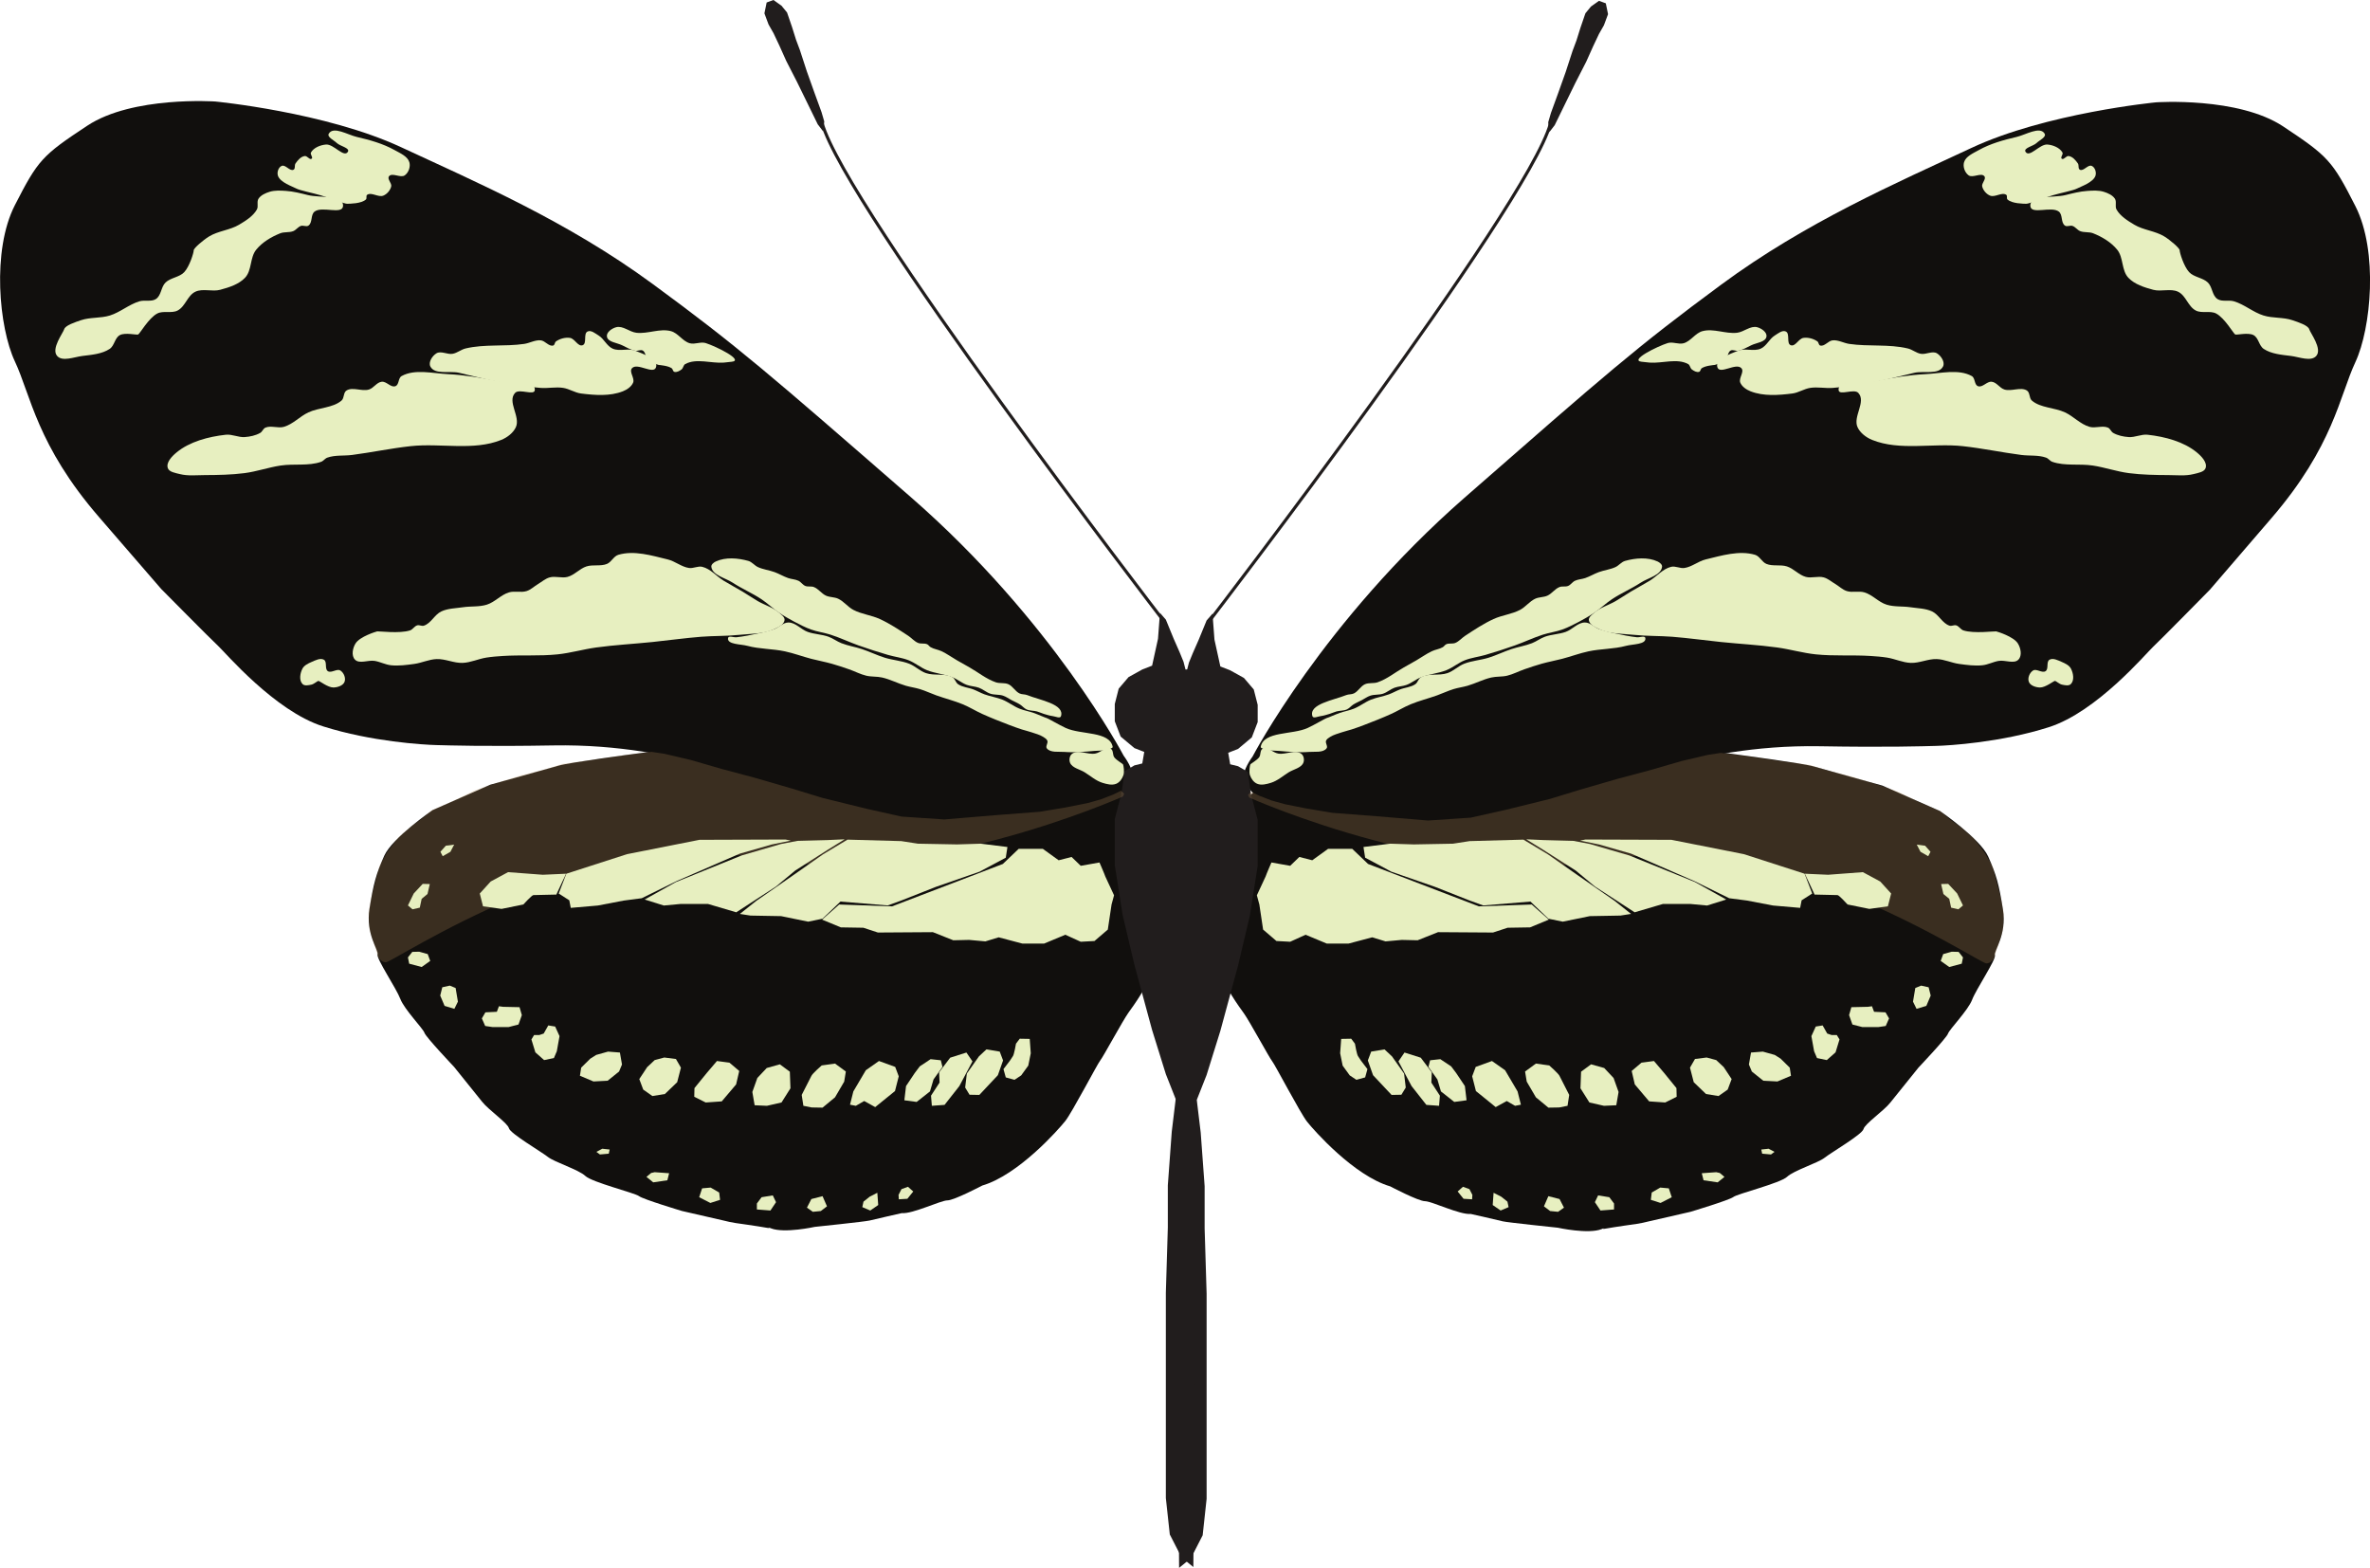 <?xml version="1.0" encoding="UTF-8" standalone="no"?>
<!-- Created with Inkscape (http://www.inkscape.org/) -->

<svg
   xmlns:dc="http://purl.org/dc/elements/1.1/"
   xmlns:cc="http://creativecommons.org/ns#"
   xmlns:rdf="http://www.w3.org/1999/02/22-rdf-syntax-ns#"
   xmlns:svg="http://www.w3.org/2000/svg"
   xmlns="http://www.w3.org/2000/svg"
   xmlns:sodipodi="http://sodipodi.sourceforge.net/DTD/sodipodi-0.dtd"
   xmlns:inkscape="http://www.inkscape.org/namespaces/inkscape"
   width="268.868mm"
   height="177.868mm"
   viewBox="0 0 952.681 630.242"
   id="svg34720"
   version="1.1"
   inkscape:version="0.92.3 (2405546, 2018-03-11)"
   sodipodi:docname="H_charithonia.svg"
   inkscape:export-filename="C:\Users\vanbe\Dropbox (Cambridge University)\Cartoons\Heliconius\H_charithonia.png"
   inkscape:export-xdpi="1000"
   inkscape:export-ydpi="1000">
  <defs
     id="defs34722">
    <clipPath
       id="clipPath157182-1-7-91"
       clipPathUnits="userSpaceOnUse">
      <path
         inkscape:connector-curvature="0"
         id="path157184-3-0-4"
         d="m 57.245,6174.23 241.605,0 0,-67.34 -241.605,0 0,67.34 z" />
    </clipPath>
    <clipPath
       id="clipPath157182-1-7-2-68"
       clipPathUnits="userSpaceOnUse">
      <path
         inkscape:connector-curvature="0"
         id="path157184-3-0-1-41"
         d="m 57.245,6174.23 241.605,0 0,-67.34 -241.605,0 0,67.34 z" />
    </clipPath>
    <clipPath
       id="clipPath156194-8-7-6"
       clipPathUnits="userSpaceOnUse">
      <path
         inkscape:connector-curvature="0"
         id="path156196-6-5-8"
         d="m 54.737,6624.2 241.604,0 0,-67.35 -241.604,0 0,67.35 z" />
    </clipPath>
    <clipPath
       id="clipPath156194-8-6-0"
       clipPathUnits="userSpaceOnUse">
      <path
         inkscape:connector-curvature="0"
         id="path156196-6-3-5"
         d="m 54.737,6624.2 241.604,0 0,-67.35 -241.604,0 0,67.35 z" />
    </clipPath>
    <clipPath
       id="clipPath163250-2-9-6-18-13"
       clipPathUnits="userSpaceOnUse">
      <path
         inkscape:connector-curvature="0"
         id="path163252-8-9-8-41-2"
         d="m 62.19,5722.56 243.031,0 0,-67.69 -243.031,0 0,67.69 z" />
    </clipPath>
    <clipPath
       id="clipPath163250-2-9-6-1-2-1"
       clipPathUnits="userSpaceOnUse">
      <path
         inkscape:connector-curvature="0"
         id="path163252-8-9-8-6-4-6"
         d="m 62.19,5722.56 243.031,0 0,-67.69 -243.031,0 0,67.69 z" />
    </clipPath>
    <clipPath
       id="clipPath163250-2-9-6-18-13-9"
       clipPathUnits="userSpaceOnUse">
      <path
         inkscape:connector-curvature="0"
         id="path163252-8-9-8-41-2-1"
         d="m 62.19,5722.56 243.031,0 0,-67.69 -243.031,0 0,67.69 z" />
    </clipPath>
    <filter
       inkscape:collect="always"
       style="color-interpolation-filters:sRGB"
       id="filter5050"
       x="-0.038"
       width="1.076"
       y="-0.137"
       height="1.274">
      <feGaussianBlur
         inkscape:collect="always"
         stdDeviation="3.861"
         id="feGaussianBlur5052" />
    </filter>
    <filter
       inkscape:collect="always"
       style="color-interpolation-filters:sRGB"
       id="filter5054"
       x="-0.038"
       width="1.076"
       y="-0.137"
       height="1.274">
      <feGaussianBlur
         inkscape:collect="always"
         stdDeviation="3.861"
         id="feGaussianBlur5056" />
    </filter>
    <clipPath
       clipPathUnits="userSpaceOnUse"
       id="clipPath157182-1-7-91-2">
      <path
         d="m 57.245,6174.23 241.605,0 0,-67.34 -241.605,0 0,67.34 z"
         id="path157184-3-0-4-8"
         inkscape:connector-curvature="0" />
    </clipPath>
    <clipPath
       clipPathUnits="userSpaceOnUse"
       id="clipPath157182-1-7-2-68-6">
      <path
         d="m 57.245,6174.23 241.605,0 0,-67.34 -241.605,0 0,67.34 z"
         id="path157184-3-0-1-41-1"
         inkscape:connector-curvature="0" />
    </clipPath>
    <clipPath
       clipPathUnits="userSpaceOnUse"
       id="clipPath156194-8-7-6-2">
      <path
         d="m 54.737,6624.2 241.604,0 0,-67.35 -241.604,0 0,67.35 z"
         id="path156196-6-5-8-5"
         inkscape:connector-curvature="0" />
    </clipPath>
    <clipPath
       clipPathUnits="userSpaceOnUse"
       id="clipPath156194-8-6-0-7">
      <path
         d="m 54.737,6624.2 241.604,0 0,-67.35 -241.604,0 0,67.35 z"
         id="path156196-6-3-5-9"
         inkscape:connector-curvature="0" />
    </clipPath>
    <clipPath
       clipPathUnits="userSpaceOnUse"
       id="clipPath163250-2-9-6-18-13-0">
      <path
         d="m 62.19,5722.56 243.031,0 0,-67.69 -243.031,0 0,67.69 z"
         id="path163252-8-9-8-41-2-8"
         inkscape:connector-curvature="0" />
    </clipPath>
    <clipPath
       clipPathUnits="userSpaceOnUse"
       id="clipPath163250-2-9-6-1-2-1-7">
      <path
         d="m 62.19,5722.56 243.031,0 0,-67.69 -243.031,0 0,67.69 z"
         id="path163252-8-9-8-6-4-6-7"
         inkscape:connector-curvature="0" />
    </clipPath>
    <clipPath
       clipPathUnits="userSpaceOnUse"
       id="clipPath154878-7-9-5">
      <path
         d="m 52.477,7073.57 241.606,0 0,-67.35 -241.606,0 0,67.35 z"
         id="path154880-1-4-9"
         inkscape:connector-curvature="0" />
    </clipPath>
    <clipPath
       clipPathUnits="userSpaceOnUse"
       id="clipPath154878-7-7-96">
      <path
         d="m 52.477,7073.57 241.606,0 0,-67.35 -241.606,0 0,67.35 z"
         id="path154880-1-46-1"
         inkscape:connector-curvature="0" />
    </clipPath>
  </defs>
  <sodipodi:namedview
     id="base"
     pagecolor="#ffffff"
     bordercolor="#666666"
     borderopacity="1.0"
     inkscape:pageopacity="0.0"
     inkscape:pageshadow="2"
     inkscape:zoom="0.49497475"
     inkscape:cx="853.56769"
     inkscape:cy="469.6584"
     inkscape:document-units="px"
     inkscape:current-layer="layer1"
     showgrid="false"
     fit-margin-top="0"
     fit-margin-left="0"
     fit-margin-right="0"
     fit-margin-bottom="0"
     inkscape:window-width="4300"
     inkscape:window-height="1721"
     inkscape:window-x="-9"
     inkscape:window-y="-9"
     inkscape:window-maximized="1"
     inkscape:snap-global="false" />
  <g
     inkscape:label="Layer 1"
     inkscape:groupmode="layer"
     id="layer1"
     transform="translate(1300.704,145.847)">
    <g
       id="g162606-9-5-2-7-2"
       transform="matrix(1.25,0,0,-1.25,-799.018,174.622)"
       style="fill:#110f0d;fill-opacity:1">
      <path
         d="m 0,0 c 0.864,-1.02 -1.723,-4.091 0.864,-6.816 2.589,-2.732 -1.295,-4.436 -1.727,-6.48 -0.434,-2.047 -2.587,-5.799 -2.587,-9.209 0,-3.407 -0.432,-8.183 -1.727,-12.274 -1.293,-4.092 -4.312,-17.048 -3.446,-21.482 0.861,-4.431 5.605,-10.905 7.326,-13.292 C 0.43,-71.94 6.9,-83.877 7.761,-84.9 c 0.863,-1.023 9.057,-16.706 11.211,-19.432 2.157,-2.732 15.093,-17.393 26.734,-20.798 0,0 9.055,-4.777 11.212,-4.777 2.16,0 11.212,-4.43 14.662,-4.091 0,0 9.055,-2.045 10.349,-2.384 1.293,-0.343 17.677,-2.05 17.677,-2.05 0,0 9.779,-2.16 14.09,-0.453 4.309,1.703 -1.155,-0.228 1.004,0.115 2.16,0.338 3.879,0.677 6.471,1.02 2.585,0.341 5.174,0.684 7.759,1.368 l 13.366,3.066 c 0,0 12.507,3.752 13.799,4.775 1.295,1.019 15.091,4.432 17.251,6.477 2.154,2.048 9.917,4.434 12.071,6.138 2.155,1.703 12.074,7.499 12.505,9.205 0.43,1.707 6.468,5.8 8.625,8.526 2.155,2.727 9.051,11.249 9.051,11.249 0,0 9.057,9.548 9.491,10.913 0.43,1.361 6.47,7.5 7.762,10.908 1.292,3.411 7.763,12.959 7.328,14.322 -0.43,1.365 3.884,6.48 2.591,14.662 -1.294,8.184 -2.156,11.252 -4.746,17.046 -2.587,5.799 -15.523,14.665 -15.523,14.665 l -18.54,8.182 c 0,0 -18.544,5.115 -21.992,6.137 -3.452,1.02 -24.147,3.752 -24.147,3.752 0,0 -17.251,2.386 -21.991,2.727 -4.747,0.342 -21.131,0 -21.131,0 0,0 -13.798,0.342 -20.262,0.342 -6.474,0 -19.411,-0.683 -21.562,-1.026 -2.158,-0.342 -12.508,-1.023 -16.82,-1.023 -4.31,0 -20.268,-2.384 -21.991,-2.384 -1.723,0 -19.406,-4.435 -19.406,-4.435 L 5.604,5.116 0,0 Z"
         style="fill:#110f0d;fill-opacity:1;fill-rule:nonzero;stroke:none"
         id="path162608-0-3-8-0-8"
         inkscape:connector-curvature="0" />
    </g>
    <g
       id="g156206-8-1-1-7-9"
       transform="matrix(1.283,0,0,-1.25,-797.183,158.227)">
      <path
         d="m 0,0 c 0,0 22.043,43.366 66.388,83.198 44.352,39.828 53.734,48.298 80.39,68.501 26.664,20.198 54.862,32.676 78.376,43.961 23.509,11.285 57.872,14.689 57.872,14.689 0,0 25.769,1.853 39.884,-7.764 14.11,-9.609 15.363,-11.02 22.587,-25.577 7.233,-14.555 4.947,-39.369 0,-50.229 -4.948,-10.851 -6.879,-27.008 -26.239,-50.09 l -19.35,-23.084 c 0,0 -15.716,-16.408 -17.799,-18.371 C 280.027,33.27 264.532,14.342 249.468,9.415 234.41,4.483 218.148,3.499 214.211,3.395 210.275,3.288 198.471,2.903 177.715,3.283 c -20.752,0.381 -37.309,-3.608 -44.951,-5.641 -7.631,-2.029 -31.903,-9.581 -38.931,-11.366 -7.029,-1.787 -21.998,-6.961 -35.734,-7.083 -13.728,-0.113 -26.58,1.754 -30.863,2.312 -4.274,0.56 -18.401,2.503 -24.126,5.021 -5.728,2.517 -4.022,4.767 -5.449,6.537 C -3.769,-5.164 0,0 0,0"
         style="fill:#110f0d;fill-opacity:1;fill-rule:nonzero;stroke:none"
         id="path156208-7-9-9-2-0"
         inkscape:connector-curvature="0" />
    </g>
    <g
       id="g163262-5-9-9-7-0"
       transform="matrix(1.25,0,0,-1.25,-826.737,484.395)">
      <path
         d="m 0,0 3.791,3.082 3.791,7.402 1.267,11.718 0,24.668 0,12.955 0,15.417 0,12.951 -0.636,20.969 0,13.571 -1.264,17.271 -1.265,10.484 3.165,8.019 4.42,14.183 5.685,20.97 3.791,16.035 2.526,16.033 0,14.806 -2.181,8.362 -0.976,7.055 -3.16,1.85 -2.525,0.616 -0.634,3.701 3.159,1.236 4.423,3.7 1.894,4.935 0,5.548 -1.26,4.937 -3.157,3.701 -4.425,2.462 -3.16,1.236 -1.896,8.634 -0.63,8.327 -1.894,-2.158 -2.529,-6.169 -1.898,-4.317 -1.261,-3.082 -0.634,-2.471 -4.425,0 L 0,0 Z"
         style="fill:#211d1d;fill-opacity:1;fill-rule:nonzero;stroke:none"
         id="path163264-0-8-2-8-5"
         inkscape:connector-curvature="0" />
    </g>
    <g
       id="g163266-9-6-5-25-8"
       transform="matrix(1.25,0,0,-1.25,-814.101,103.167)">
      <path
         d="M 0,0 C 0,0 101.726,132.292 109.308,159.434"
         style="fill:none;stroke:#211d1d;stroke-width:1;stroke-linecap:butt;stroke-linejoin:miter;stroke-miterlimit:10;stroke-dasharray:none;stroke-opacity:1"
         id="path163268-3-1-6-10-1"
         inkscape:connector-curvature="0" />
    </g>
    <g
       id="g163274-5-5-4-30-2"
       transform="matrix(1.25,0,0,-1.25,-655.749,-144.046)">
      <path
         d="m 0,0 0.634,-3.082 -1.264,-3.391 -1.58,-2.774 -1.896,-4.014 -2.214,-4.932 -3.473,-6.782 -3.473,-7.095 -3.16,-6.474 -0.948,-1.234 -0.209,1.849 0.841,2.878 2.21,6.068 2.529,7.092 2.21,6.784 1.268,3.392 1.256,4.009 1.585,4.624 1.685,2.054 2.315,1.645 L 0,0 Z"
         style="fill:none;stroke:#211d1d;stroke-width:1;stroke-linecap:butt;stroke-linejoin:miter;stroke-miterlimit:10;stroke-dasharray:none;stroke-opacity:1"
         id="path163276-0-4-0-92-2"
         inkscape:connector-curvature="0" />
    </g>
    <g
       id="g163246-5-8-5-2-3"
       transform="matrix(1.25,0,0,-1.25,-876.755,7310.003)"
       style="opacity:0.417;filter:url(#filter5054)">
      <g
         id="g163248-2-5-5-5-8" />
      <g
         id="g163254-6-9-6-5-1">
        <g
           clip-path="url(#clipPath163250-2-9-6-18-13)"
           id="g163256-6-7-4-1-0"
           style="opacity:0.57">
          <g
             transform="translate(62.549,5708.212)"
             id="g163258-6-5-0-7-2">
            <path
               d="m 0,0 c 0,0 66.815,-29.909 118.469,-19.734 51.651,10.179 116.413,-33.766 118.624,-33.608 2.213,0.148 2.739,2.563 2.739,2.563 l 1.16,3.703 1.367,4.318 0.313,5.342 -0.839,4.628 -1.264,4.884 -1.472,5.701 -2.478,4.32 -3.473,4.625 -4.109,3.548 -3.79,2.772 -2.843,2.471 -7.107,3.082 -6.476,3.237 -5.108,1.75 -9.9,3.184 -8.002,1.955 -5.425,1.745 -10.159,1.337 -8.956,1.336 -4.837,0.619 -4.794,0.565 -4.11,-0.617 -8.526,-2.005 L 128.892,8.793 118.469,6.014 106.777,2.624 96.672,-0.462 82.297,-4.006 71.24,-6.472 57.496,-7.396 40.912,-6.01 26.854,-4.933 18.48,-3.541 11.529,-2.158 7.107,-0.925 3.16,0.617 0.63,1.852 -0.359,0.866"
               style="fill:#bf925c;fill-opacity:1;fill-rule:nonzero;stroke:none"
               id="path163260-0-3-0-4-5"
               inkscape:connector-curvature="0" />
          </g>
        </g>
      </g>
    </g>
    <g
       id="g162606-9-5-2-0-6-6"
       transform="matrix(-1.25,0,0,-1.25,-848.721,174.292)"
       style="fill:#110f0d;fill-opacity:1">
      <path
         d="m 0,0 c 0.864,-1.02 -1.723,-4.091 0.864,-6.816 2.589,-2.732 -1.295,-4.436 -1.727,-6.48 -0.434,-2.047 -2.587,-5.799 -2.587,-9.209 0,-3.407 -0.432,-8.183 -1.727,-12.274 -1.293,-4.092 -4.312,-17.048 -3.446,-21.482 0.861,-4.431 5.605,-10.905 7.326,-13.292 C 0.43,-71.94 6.9,-83.877 7.761,-84.9 c 0.863,-1.023 9.057,-16.706 11.211,-19.432 2.157,-2.732 15.093,-17.393 26.734,-20.798 0,0 9.055,-4.777 11.212,-4.777 2.16,0 11.212,-4.43 14.662,-4.091 0,0 9.055,-2.045 10.349,-2.384 1.293,-0.343 17.677,-2.05 17.677,-2.05 0,0 9.779,-2.16 14.09,-0.453 4.309,1.703 -1.155,-0.228 1.004,0.115 2.16,0.338 3.879,0.677 6.471,1.02 2.585,0.341 5.174,0.684 7.759,1.368 l 13.366,3.066 c 0,0 12.507,3.752 13.799,4.775 1.295,1.019 15.091,4.432 17.251,6.477 2.154,2.048 9.917,4.434 12.071,6.138 2.155,1.703 12.074,7.499 12.505,9.205 0.43,1.707 6.468,5.8 8.625,8.526 2.155,2.727 9.051,11.249 9.051,11.249 0,0 9.057,9.548 9.491,10.913 0.43,1.361 6.47,7.5 7.762,10.908 1.292,3.411 7.763,12.959 7.328,14.322 -0.43,1.365 3.884,6.48 2.591,14.662 -1.294,8.184 -2.156,11.252 -4.746,17.046 -2.587,5.799 -15.523,14.665 -15.523,14.665 l -18.54,8.182 c 0,0 -18.544,5.115 -21.992,6.137 -3.452,1.02 -24.147,3.752 -24.147,3.752 0,0 -17.251,2.386 -21.991,2.727 -4.747,0.342 -21.131,0 -21.131,0 0,0 -13.798,0.342 -20.262,0.342 -6.474,0 -19.411,-0.683 -21.562,-1.026 -2.158,-0.342 -12.508,-1.023 -16.82,-1.023 -4.31,0 -20.268,-2.384 -21.991,-2.384 -1.723,0 -19.406,-4.435 -19.406,-4.435 L 5.604,5.116 0,0 Z"
         style="fill:#110f0d;fill-opacity:1;fill-rule:nonzero;stroke:none"
         id="path162608-0-3-8-2-9-5"
         inkscape:connector-curvature="0" />
    </g>
    <g
       id="g156206-8-1-1-6-5-8"
       transform="matrix(-1.29,0,0,-1.25,-849.039,157.896)">
      <path
         d="m 0,0 c 0,0 22.043,43.366 66.388,83.198 44.352,39.828 53.734,48.298 80.39,68.501 26.664,20.198 54.862,32.676 78.376,43.961 23.509,11.285 57.872,14.689 57.872,14.689 0,0 25.769,1.853 39.884,-7.764 14.11,-9.609 15.363,-11.02 22.587,-25.577 7.233,-14.555 4.947,-39.369 0,-50.229 -4.948,-10.851 -6.879,-27.008 -26.239,-50.09 l -19.35,-23.084 c 0,0 -15.716,-16.408 -17.799,-18.371 C 280.027,33.27 264.532,14.342 249.468,9.415 234.41,4.483 218.148,3.499 214.211,3.395 210.275,3.288 198.471,2.903 177.715,3.283 c -20.752,0.381 -37.309,-3.608 -44.951,-5.641 -7.631,-2.029 -31.903,-9.581 -38.931,-11.366 -7.029,-1.787 -21.998,-6.961 -35.734,-7.083 -13.728,-0.113 -26.58,1.754 -30.863,2.312 -4.274,0.56 -18.401,2.503 -24.126,5.021 -5.728,2.517 -4.022,4.767 -5.449,6.537 C -3.769,-5.164 0,0 0,0"
         style="fill:#110f0d;fill-opacity:1;fill-rule:nonzero;stroke:none"
         id="path156208-7-9-9-0-6-7"
         inkscape:connector-curvature="0" />
    </g>
    <g
       id="g163262-5-9-9-9-9-7"
       transform="matrix(-1.25,0,0,-1.25,-821.001,484.065)">
      <path
         d="m 0,0 3.791,3.082 3.791,7.402 1.267,11.718 0,24.668 0,12.955 0,15.417 0,12.951 -0.636,20.969 0,13.571 -1.264,17.271 -1.265,10.484 3.165,8.019 4.42,14.183 5.685,20.97 3.791,16.035 2.526,16.033 0,14.806 -2.181,8.362 -0.976,7.055 -3.16,1.85 -2.525,0.616 -0.634,3.701 3.159,1.236 4.423,3.7 1.894,4.935 0,5.548 -1.26,4.937 -3.157,3.701 -4.425,2.462 -3.16,1.236 -1.896,8.634 -0.63,8.327 -1.894,-2.158 -2.529,-6.169 -1.898,-4.317 -1.261,-3.082 -0.634,-2.471 -4.425,0 L 0,0 Z"
         style="fill:#211d1d;fill-opacity:1;fill-rule:nonzero;stroke:none"
         id="path163264-0-8-2-2-30-8"
         inkscape:connector-curvature="0" />
    </g>
    <g
       id="g163266-9-6-5-2-3-8"
       transform="matrix(-1.25,0,0,-1.25,-833.637,102.836)">
      <path
         d="M 0,0 C 0,0 101.726,132.292 109.308,159.434"
         style="fill:none;stroke:#211d1d;stroke-width:1;stroke-linecap:butt;stroke-linejoin:miter;stroke-miterlimit:10;stroke-dasharray:none;stroke-opacity:1"
         id="path163268-3-1-6-3-8-4"
         inkscape:connector-curvature="0" />
    </g>
    <g
       id="g163270-2-6-6-7-7-3"
       transform="matrix(-1.25,0,0,-1.25,-991.99,-144.376)">
      <path
         d="m 0,0 0.634,-3.082 -1.264,-3.391 -1.58,-2.774 -1.896,-4.014 -2.214,-4.932 -3.473,-6.782 -3.473,-7.095 -3.16,-6.474 -0.948,-1.234 -0.209,1.849 0.841,2.878 2.21,6.068 2.529,7.092 2.21,6.784 1.268,3.392 1.256,4.009 1.585,4.624 1.685,2.054 2.315,1.645 L 0,0 Z"
         style="fill:#211d1d;fill-opacity:1;fill-rule:nonzero;stroke:none"
         id="path163272-4-0-1-2-70-1"
         inkscape:connector-curvature="0" />
    </g>
    <g
       id="g163274-5-5-4-3-2-9"
       transform="matrix(-1.25,0,0,-1.25,-991.99,-144.376)">
      <path
         d="m 0,0 0.634,-3.082 -1.264,-3.391 -1.58,-2.774 -1.896,-4.014 -2.214,-4.932 -3.473,-6.782 -3.473,-7.095 -3.16,-6.474 -0.948,-1.234 -0.209,1.849 0.841,2.878 2.21,6.068 2.529,7.092 2.21,6.784 1.268,3.392 1.256,4.009 1.585,4.624 1.685,2.054 2.315,1.645 L 0,0 Z"
         style="fill:none;stroke:#211d1d;stroke-width:1;stroke-linecap:butt;stroke-linejoin:miter;stroke-miterlimit:10;stroke-dasharray:none;stroke-opacity:1"
         id="path163276-0-4-0-9-45-8"
         inkscape:connector-curvature="0" />
    </g>
    <g
       id="g163246-5-8-5-2-3-1"
       transform="matrix(-1.25,0,0,-1.25,-771.073,7309.571)"
       style="opacity:0.417;filter:url(#filter5050)">
      <g
         id="g163248-2-5-5-5-8-5" />
      <g
         id="g163254-6-9-6-5-1-6">
        <g
           clip-path="url(#clipPath163250-2-9-6-18-13-9)"
           id="g163256-6-7-4-1-0-4"
           style="opacity:0.57">
          <g
             transform="translate(62.549,5708.212)"
             id="g163258-6-5-0-7-2-9">
            <path
               d="m 0,0 c 0,0 66.815,-29.909 118.469,-19.734 51.651,10.179 116.413,-33.766 118.624,-33.608 2.213,0.148 2.739,2.563 2.739,2.563 l 1.16,3.703 1.367,4.318 0.313,5.342 -0.839,4.628 -1.264,4.884 -1.472,5.701 -2.478,4.32 -3.473,4.625 -4.109,3.548 -3.79,2.772 -2.843,2.471 -7.107,3.082 -6.476,3.237 -5.108,1.75 -9.9,3.184 -8.002,1.955 -5.425,1.745 -10.159,1.337 -8.956,1.336 -4.837,0.619 -4.794,0.565 -4.11,-0.617 -8.526,-2.005 L 128.892,8.793 118.469,6.014 106.777,2.624 96.672,-0.462 82.297,-4.006 71.24,-6.472 57.496,-7.396 40.912,-6.01 26.854,-4.933 18.48,-3.541 11.529,-2.158 7.107,-0.925 3.16,0.617 0.63,1.852 -0.359,0.866"
               style="fill:#bf925c;fill-opacity:1;fill-rule:nonzero;stroke:none"
               id="path163260-0-3-0-4-5-0"
               inkscape:connector-curvature="0" />
          </g>
        </g>
      </g>
    </g>
    <g
       id="g991">
      <g
         transform="matrix(1.25,0,0,-1.25,-655.749,-144.046)"
         id="g163270-2-6-6-9-4">
        <path
           inkscape:connector-curvature="0"
           id="path163272-4-0-1-7-9"
           style="fill:#211d1d;fill-opacity:1;fill-rule:nonzero;stroke:none"
           d="m 0,0 0.634,-3.082 -1.264,-3.391 -1.58,-2.774 -1.896,-4.014 -2.214,-4.932 -3.473,-6.782 -3.473,-7.095 -3.16,-6.474 -0.948,-1.234 -0.209,1.849 0.841,2.878 2.21,6.068 2.529,7.092 2.21,6.784 1.268,3.392 1.256,4.009 1.585,4.624 1.685,2.054 2.315,1.645 L 0,0 Z" />
      </g>
      <path
         sodipodi:nodetypes="ssssssssssssssssssssssss"
         inkscape:connector-curvature="0"
         id="path959"
         d="m -511.202,-80.64 c 0.696,-2.37 3.672,-3.612 5.935,-4.876 4.628,-2.585 9.931,-4.07 15.173,-5.281 3.671,-0.848 9.378,-4.419 11.256,-1.356 0.855,1.395 -2,2.619 -3.189,3.777 -1.353,1.318 -5.443,1.996 -4.449,3.573 1.577,2.5 5.671,-3.192 8.771,-2.943 2.311,0.186 4.982,1.289 6.054,3.204 0.419,0.749 -0.99,2.019 -0.257,2.516 0.807,0.548 1.76,-1.24 2.746,-1.098 1.61,0.231 2.82,1.697 3.71,2.968 0.521,0.744 -0.022,2.145 0.828,2.548 1.498,0.71 3.233,-2.219 4.75,-1.545 1.345,0.598 1.936,2.588 1.511,3.914 -0.881,2.75 -5.92,4.371 -7.391,5.17 -1.471,0.799 -6.588,1.767 -9.851,2.743 -3.556,1.064 -9.51,3.426 -10.594,3.395 -1.084,-0.031 -5.716,-0.024 -7.546,-1.733 -0.486,-0.454 0.065,-1.482 -0.487,-1.865 -1.748,-1.212 -4.531,1.143 -6.522,0.316 -1.524,-0.633 -2.74,-2.12 -3.147,-3.625 -0.373,-1.377 1.789,-3.061 0.849,-4.182 -1.3,-1.55 -4.65,0.853 -6.321,-0.351 -1.57,-1.131 -2.353,-3.491 -1.832,-5.269 z"
         style="fill:#e7efc0;fill-opacity:1;stroke:none;stroke-width:0.977px;stroke-linecap:butt;stroke-linejoin:miter;stroke-opacity:1" />
      <path
         sodipodi:nodetypes="sssssssssssssssssssssssssssssssss"
         inkscape:connector-curvature="0"
         id="path961"
         d="m -470.444,-67.428 c 2.899,-0.725 5.828,-1.479 8.824,-1.679 2.195,-0.146 4.502,-0.289 6.592,0.359 1.683,0.522 3.49,1.342 4.44,2.737 0.852,1.251 -0.062,3.085 0.682,4.394 1.509,2.657 4.424,4.473 7.143,6.096 3.675,2.193 8.427,2.484 12.069,4.724 2.388,1.469 6.19,4.722 6.164,5.563 -0.025,0.841 1.6,6.379 3.807,8.775 1.899,2.062 5.496,2.213 7.519,4.171 1.882,1.821 1.667,5.21 3.893,6.656 1.832,1.19 4.499,0.269 6.624,0.906 4.232,1.268 7.64,4.377 11.853,5.697 3.716,1.165 7.897,0.638 11.584,1.882 2.458,0.83 6.333,2.087 6.798,3.647 0.465,1.56 5.286,7.779 2.877,10.672 -2.086,2.505 -6.851,0.478 -10.235,0.06 -3.742,-0.462 -7.834,-0.781 -10.916,-2.815 -1.991,-1.314 -2.036,-4.51 -4.181,-5.594 -2.138,-1.08 -6.653,0.045 -7.285,-0.211 -0.632,-0.256 -4.226,-6.628 -7.678,-8.432 -2.4,-1.254 -5.738,0.044 -8.151,-1.188 -3.176,-1.622 -3.954,-6.072 -7.191,-7.585 -2.978,-1.392 -6.753,0.094 -9.954,-0.764 -3.593,-0.964 -7.482,-2.202 -9.961,-4.81 -2.867,-3.016 -1.912,-8.103 -4.521,-11.315 -2.405,-2.961 -5.986,-5.125 -9.652,-6.585 -1.625,-0.648 -3.591,-0.222 -5.219,-0.865 -1.187,-0.469 -1.914,-1.725 -3.134,-2.113 -0.928,-0.295 -2.132,0.434 -2.939,-0.085 -1.807,-1.163 -0.826,-4.359 -2.516,-5.665 -3.002,-2.319 -11.207,1.382 -11.445,-2.235 -0.304,-4.61 9.317,-3.202 14.108,-4.4 z"
         style="fill:#e7efc0;fill-opacity:1;stroke:none;stroke-width:0.977px;stroke-linecap:butt;stroke-linejoin:miter;stroke-opacity:1" />
      <path
         sodipodi:nodetypes="ssssssssssssssssss"
         inkscape:connector-curvature="0"
         id="path963"
         d="m -640.791,-0.433 c -5.137,-0.555 6.34,-6.217 10.475,-7.513 2.031,-0.636 4.362,0.655 6.41,0.069 2.908,-0.831 4.654,-4.09 7.578,-4.866 4.447,-1.181 9.246,1.172 13.83,0.666 2.805,-0.309 5.413,-2.948 8.143,-2.239 1.723,0.447 3.968,2.004 3.74,3.717 -0.304,2.289 -4.009,2.498 -6.129,3.543 -1.719,0.847 -3.425,1.855 -5.321,2.2 -0.965,0.176 -2.089,-0.552 -2.947,-0.089 -1.101,0.594 -1.006,2.302 -1.887,3.174 -1.208,1.196 -3.663,2.499 -4.435,2.6 -0.772,0.101 -3.796,0.329 -5.296,1.331 -0.507,0.338 -0.482,1.275 -1.068,1.459 -0.976,0.306 -2.106,-0.35 -2.922,-0.958 -0.706,-0.526 -0.701,-1.734 -1.477,-2.157 -4.512,-2.461 -10.343,-0.216 -15.499,-0.592 -1.069,-0.078 -3.196,-0.345 -3.196,-0.345 z"
         style="fill:#e7efc0;fill-opacity:1;stroke:none;stroke-width:0.999px;stroke-linecap:butt;stroke-linejoin:miter;stroke-opacity:1" />
      <path
         sodipodi:nodetypes="ssssssssssssssssssssssss"
         inkscape:connector-curvature="0"
         id="path965"
         d="m -602.065,-4.856 c 2.818,-1.141 6.354,0.394 9.129,-0.843 2.385,-1.063 3.448,-3.938 5.667,-5.297 1.326,-0.812 2.981,-2.251 4.406,-1.607 1.829,0.826 0.123,4.864 2.021,5.529 1.863,0.653 3.128,-2.681 5.086,-2.953 1.907,-0.265 4.035,0.318 5.602,1.412 0.549,0.383 0.46,1.457 1.107,1.649 1.756,0.521 3.234,-1.924 5.061,-2.084 2.252,-0.197 4.389,1.114 6.627,1.443 7.785,1.144 15.894,0.004 23.542,1.829 1.827,0.436 3.347,1.805 5.196,2.145 2.146,0.395 4.698,-1.308 6.545,-0.175 1.682,1.031 3.303,3.573 2.412,5.292 -1.76,3.397 -7.662,1.652 -11.485,2.511 -5.085,1.143 -10.108,2.553 -15.233,3.517 -5.837,1.098 -11.71,2.151 -17.642,2.574 -2.983,0.213 -6.021,-0.469 -8.976,-0.023 -2.509,0.379 -4.728,1.95 -7.246,2.267 -5.55,0.698 -11.579,1.161 -16.773,-0.879 -1.69,-0.664 -3.433,-1.847 -4.131,-3.48 -0.77,-1.802 1.774,-4.38 0.424,-5.828 -2.152,-2.308 -8.555,2.646 -9.609,-0.29 -1.185,-3.299 4.953,-5.366 8.272,-6.709 z"
         style="fill:#e7efc0;fill-opacity:1;stroke:none;stroke-width:0.999px;stroke-linecap:butt;stroke-linejoin:miter;stroke-opacity:1" />
      <path
         sodipodi:nodetypes="sssssssssssssssssssssssssssss"
         inkscape:connector-curvature="0"
         id="path967"
         d="m -561.631,10.942 c 0.149,2.392 6.2,-0.7 7.915,1.141 3.293,3.534 -2.256,9.535 -0.301,13.792 1.038,2.26 3.384,4.104 5.868,5.109 11.124,4.502 24.365,1.19 36.469,2.514 7.878,0.862 15.63,2.514 23.485,3.532 3.313,0.429 6.859,-0.033 9.969,1.084 0.969,0.348 1.539,1.34 2.512,1.68 5.074,1.773 10.872,0.682 16.239,1.489 4.903,0.737 9.603,2.417 14.524,3.051 5.248,0.676 10.577,0.763 15.877,0.789 3.385,0.016 6.888,0.418 10.143,-0.407 1.768,-0.448 4.278,-0.82 4.819,-2.395 0.771,-2.243 -1.592,-4.716 -3.522,-6.309 -5.23,-4.316 -12.738,-6.331 -19.783,-7.108 -2.539,-0.28 -5.045,1.114 -7.595,0.938 -2.16,-0.149 -4.402,-0.625 -6.232,-1.669 -0.894,-0.51 -1.158,-1.719 -2.114,-2.129 -2.239,-0.96 -5.069,0.367 -7.428,-0.323 -3.724,-1.089 -6.346,-4.172 -9.822,-5.795 -4.237,-1.978 -9.862,-1.782 -13.317,-4.742 -1.204,-1.032 -0.676,-3.244 -2.053,-4.083 -2.478,-1.509 -6.124,0.481 -8.965,-0.366 -1.97,-0.587 -3.1,-2.909 -5.16,-3.134 -1.922,-0.21 -3.624,2.405 -5.442,1.803 -1.638,-0.542 -1.079,-3.275 -2.565,-4.097 -5.319,-2.94 -12.47,-1.049 -18.699,-0.753 -6.593,0.314 -13.118,1.45 -19.575,2.673 -5.154,0.976 -15.542,-1.007 -15.247,3.714 z"
         style="fill:#e7efc0;fill-opacity:1;stroke:none;stroke-width:0.961px;stroke-linecap:butt;stroke-linejoin:miter;stroke-opacity:1" />
      <path
         sodipodi:nodetypes="sssssssssss"
         inkscape:connector-curvature="0"
         id="path969"
         d="m -471.923,120.235 c -1.518,-0.652 -3.469,-1.697 -4.905,-0.905 -1.481,0.817 -0.21,3.708 -1.627,4.62 -1.389,0.894 -3.65,-1.151 -5.039,-0.257 -1.417,0.912 -2.27,3.111 -1.627,4.62 0.621,1.457 2.751,2.152 4.408,2.193 2.221,0.055 5.583,-2.658 6.042,-2.644 0.458,0.013 1.772,1.269 2.823,1.495 1.162,0.249 2.745,0.596 3.562,-0.221 1.495,-1.495 1.019,-4.328 0.068,-6.186 -0.681,-1.33 -2.283,-2.104 -3.705,-2.715 z"
         style="fill:#e7efc0;fill-opacity:1;stroke:none;stroke-width:0.883px;stroke-linecap:butt;stroke-linejoin:miter;stroke-opacity:1" />
      <path
         sodipodi:nodetypes="sssssssssssssssssssssssssssssssssssssss"
         inkscape:connector-curvature="0"
         id="path971"
         d="m -503.846,121.573 c 2.27,-0.231 4.34,-1.389 6.589,-1.76 2.609,-0.43 6.163,1.339 7.929,-0.526 1.531,-1.617 0.917,-4.653 -0.266,-6.521 -1.726,-2.725 -8.119,-4.69 -8.689,-4.816 -0.57,-0.125 -9.021,0.975 -13.178,-0.389 -1.143,-0.375 -1.763,-1.713 -2.922,-2.04 -0.846,-0.239 -1.806,0.408 -2.642,0.139 -2.935,-0.945 -4.271,-4.453 -7.056,-5.745 -2.649,-1.228 -5.756,-1.23 -8.667,-1.667 -3.183,-0.478 -6.544,-0.078 -9.603,-1.043 -3.264,-1.029 -5.633,-3.955 -8.915,-4.931 -2.265,-0.673 -4.848,0.191 -7.095,-0.535 -1.738,-0.561 -3.061,-1.927 -4.618,-2.85 -1.525,-0.904 -2.9,-2.152 -4.624,-2.633 -2.311,-0.645 -4.904,0.419 -7.219,-0.213 -2.812,-0.768 -4.809,-3.307 -7.579,-4.204 -2.623,-0.849 -5.705,0.047 -8.242,-1.011 -1.833,-0.764 -2.683,-3.105 -4.595,-3.667 -6.356,-1.867 -13.406,0.312 -19.843,1.871 -2.996,0.726 -5.479,2.981 -8.535,3.433 -1.764,0.261 -3.611,-0.89 -5.339,-0.465 -3.366,0.828 -5.681,3.793 -8.599,5.58 -2.488,1.524 -5.087,2.88 -7.59,4.382 -2.061,1.237 -4.036,2.6 -6.114,3.811 -2.806,1.635 -6.146,2.549 -8.571,4.66 -0.947,0.824 -2.347,1.793 -2.197,3.006 0.223,1.803 2.545,2.864 4.271,3.657 4.275,1.964 9.325,1.762 14.044,2.257 5.052,0.53 10.159,0.357 15.224,0.756 6.54,0.515 13.038,1.443 19.563,2.112 7.543,0.774 15.133,1.171 22.642,2.203 5.198,0.715 10.268,2.221 15.489,2.76 7.308,0.754 14.705,0.18 22.039,0.65 2.217,0.142 4.439,0.305 6.631,0.656 3.209,0.515 6.255,2.003 9.507,2.123 3.517,0.129 6.909,-1.653 10.426,-1.535 3.082,0.104 5.971,1.539 9.025,1.955 3.081,0.42 6.226,0.852 9.319,0.538 z"
         style="fill:#e7efc0;fill-opacity:1;stroke:none;stroke-width:0.883px;stroke-linecap:butt;stroke-linejoin:miter;stroke-opacity:1" />
      <path
         sodipodi:nodetypes="sssssssssssssssssssssssssssssssssssssssssssssss"
         inkscape:connector-curvature="0"
         id="path973"
         d="m -773.129,142.075 c -1.629,-4.906 8.57,-6.479 13.551,-8.505 0.974,-0.396 2.157,-0.22 3.102,-0.676 1.769,-0.854 2.69,-2.907 4.488,-3.706 1.543,-0.685 3.449,-0.219 5.051,-0.772 3.855,-1.331 7.037,-3.99 10.557,-5.983 1.676,-0.949 3.364,-1.882 5.031,-2.845 2.076,-1.2 4.016,-2.623 6.19,-3.655 1.416,-0.672 3.076,-0.853 4.427,-1.635 0.537,-0.311 0.843,-0.934 1.414,-1.187 1.093,-0.483 2.472,-0.063 3.583,-0.508 1.537,-0.616 2.605,-1.978 3.977,-2.876 3.68,-2.409 7.367,-4.869 11.39,-6.726 3.396,-1.568 7.344,-1.949 10.651,-3.677 2.265,-1.184 3.815,-3.414 6.134,-4.502 1.515,-0.71 3.381,-0.539 4.902,-1.237 1.831,-0.841 3.003,-2.734 4.887,-3.464 1.064,-0.412 2.362,-0.009 3.419,-0.436 1.074,-0.434 1.698,-1.565 2.737,-2.069 1.284,-0.622 2.815,-0.633 4.169,-1.105 1.869,-0.652 3.566,-1.69 5.422,-2.373 2.188,-0.806 4.599,-1.057 6.71,-2.028 1.408,-0.648 2.384,-2.074 3.885,-2.495 4.167,-1.17 9.141,-1.588 13.05,0.231 0.861,0.401 1.91,1.225 1.802,2.126 -0.41,3.445 -5.618,4.45 -8.624,6.424 -3.701,2.43 -7.865,4.192 -11.549,6.645 -2.473,1.646 -4.59,3.736 -7.052,5.396 -1.981,1.335 -4.065,2.536 -6.19,3.655 -2.162,1.139 -4.348,2.269 -6.66,3.104 -2.536,0.917 -5.277,1.242 -7.846,2.071 -3.854,1.245 -7.504,3.002 -11.319,4.349 -3.89,1.372 -7.821,2.646 -11.79,3.797 -2.727,0.791 -5.619,1.104 -8.254,2.136 -2.63,1.031 -4.797,2.949 -7.417,4.003 -3.267,1.315 -6.948,1.543 -10.221,2.846 -2.031,0.808 -3.719,2.285 -5.767,3.054 -1.565,0.587 -3.333,0.579 -4.9,1.16 -1.633,0.606 -2.953,1.857 -4.612,2.397 -1.612,0.524 -3.44,0.244 -5.051,0.772 -1.247,0.409 -2.304,1.215 -3.46,1.817 -1.123,0.585 -2.308,1.073 -3.376,1.743 -0.942,0.591 -1.629,1.543 -2.654,1.994 -1.282,0.565 -2.8,0.429 -4.159,0.798 -0.954,0.26 -1.841,0.708 -2.787,0.992 -1.18,0.355 -2.367,0.731 -3.595,0.892 -1.071,0.14 -2.921,1.036 -3.246,0.058 z"
         style="fill:#e7efc0;fill-opacity:1;stroke:none;stroke-width:0.883px;stroke-linecap:butt;stroke-linejoin:miter;stroke-opacity:1" />
      <path
         sodipodi:nodetypes="ssssssssssssssssssssssssssssssssssssssssssss"
         inkscape:connector-curvature="0"
         id="path975"
         d="m -793.927,154.357 c 1.215,-6.371 12.729,-4.753 18.876,-7.58 2.623,-1.206 7.375,-4.003 7.662,-3.994 0.286,0.008 3.49,-1.45 5.279,-2.07 1.882,-0.652 3.89,-0.976 5.728,-1.731 2.348,-0.965 4.35,-2.587 6.699,-3.548 2.338,-0.956 4.916,-1.297 7.289,-2.173 1.495,-0.552 2.876,-1.352 4.358,-1.934 2.049,-0.805 4.467,-0.909 6.257,-2.149 0.996,-0.691 1.197,-2.181 2.257,-2.782 3.088,-1.751 7.279,-0.501 10.662,-1.668 2.443,-0.843 4.306,-2.817 6.705,-3.765 3.121,-1.232 6.606,-1.427 9.82,-2.424 3.144,-0.976 6.098,-2.438 9.22,-3.473 2.7,-0.895 5.567,-1.333 8.212,-2.363 1.826,-0.711 3.392,-1.951 5.238,-2.614 2.667,-0.957 5.643,-0.978 8.314,-1.926 2.72,-0.965 4.831,-3.761 7.738,-3.788 2.173,-0.02 3.818,2.012 5.861,2.722 3.427,1.191 7.041,1.841 10.614,2.541 1.454,0.285 2.924,0.492 4.396,0.672 1.14,0.14 3.253,-0.757 3.431,0.318 0.437,2.639 -5.066,2.403 -7.777,3.136 -4.892,1.323 -10.126,1.152 -15.089,2.215 -3.592,0.769 -7.033,2.071 -10.582,2.999 -2.737,0.716 -5.536,1.218 -8.258,1.982 -2.346,0.658 -4.65,1.441 -6.947,2.238 -2.32,0.804 -4.503,1.992 -6.899,2.565 -2.078,0.497 -4.303,0.259 -6.387,0.734 -3.281,0.748 -6.278,2.359 -9.502,3.302 -1.859,0.544 -3.81,0.782 -5.66,1.353 -2.259,0.697 -4.39,1.722 -6.611,2.519 -3.526,1.266 -7.203,2.164 -10.657,3.594 -2.709,1.121 -5.188,2.69 -7.856,3.893 -3.576,1.613 -7.238,3.051 -10.912,4.455 -1.627,0.621 -3.266,1.217 -4.926,1.754 -1.279,0.415 -2.604,0.699 -3.876,1.134 -1.615,0.552 -3.325,0.973 -4.757,1.868 -0.642,0.401 -1.373,0.846 -1.651,1.525 -0.393,0.964 0.858,2.278 0.195,3.1 -1.477,1.831 -4.724,1.221 -7.152,1.417 -3.958,0.32 -7.956,-0.068 -11.915,-0.406 -2.203,-0.188 -4.578,0.018 -6.568,-0.899 -0.343,-0.158 -0.895,-0.394 -0.828,-0.749 z"
         style="fill:#e7efc0;fill-opacity:1;stroke:none;stroke-width:0.883px;stroke-linecap:butt;stroke-linejoin:miter;stroke-opacity:1" />
      <path
         sodipodi:nodetypes="sssssssssss"
         inkscape:connector-curvature="0"
         id="path977"
         d="m -798.232,165.81 c -0.488,-1.373 -0.055,-3.964 0.128,-4.339 0.183,-0.375 2.623,-1.685 3.526,-2.881 0.768,-1.018 0.278,-2.96 1.479,-3.484 1.99,-0.869 4.085,1.629 6.25,1.976 3.054,0.489 6.903,-1.767 9.286,0.111 0.995,0.784 1.241,2.472 0.754,3.605 -0.891,2.071 -3.869,2.566 -5.846,3.79 -2.36,1.461 -4.496,3.411 -7.178,4.239 -1.752,0.54 -3.824,1.079 -5.516,0.38 -1.405,-0.58 -2.393,-2.021 -2.882,-3.396 z"
         style="fill:#e7efc0;fill-opacity:1;stroke:none;stroke-width:0.883px;stroke-linecap:butt;stroke-linejoin:miter;stroke-opacity:1" />
    </g>
    <g
       id="g1017"
       transform="matrix(-1,0,0,1,-1647.36,0)">
      <g
         id="g995"
         transform="matrix(1.25,0,0,-1.25,-655.749,-144.046)">
        <path
           d="m 0,0 0.634,-3.082 -1.264,-3.391 -1.58,-2.774 -1.896,-4.014 -2.214,-4.932 -3.473,-6.782 -3.473,-7.095 -3.16,-6.474 -0.948,-1.234 -0.209,1.849 0.841,2.878 2.21,6.068 2.529,7.092 2.21,6.784 1.268,3.392 1.256,4.009 1.585,4.624 1.685,2.054 2.315,1.645 z"
           style="fill:#211d1d;fill-opacity:1;fill-rule:nonzero;stroke:none"
           id="path993"
           inkscape:connector-curvature="0" />
      </g>
      <path
         style="fill:#e7efc0;fill-opacity:1;stroke:none;stroke-width:0.977px;stroke-linecap:butt;stroke-linejoin:miter;stroke-opacity:1"
         d="m -511.202,-80.64 c 0.696,-2.37 3.672,-3.612 5.935,-4.876 4.628,-2.585 9.931,-4.07 15.173,-5.281 3.671,-0.848 9.378,-4.419 11.256,-1.356 0.855,1.395 -2,2.619 -3.189,3.777 -1.353,1.318 -5.443,1.996 -4.449,3.573 1.577,2.5 5.671,-3.192 8.771,-2.943 2.311,0.186 4.982,1.289 6.054,3.204 0.419,0.749 -0.99,2.019 -0.257,2.516 0.807,0.548 1.76,-1.24 2.746,-1.098 1.61,0.231 2.82,1.697 3.71,2.968 0.521,0.744 -0.022,2.145 0.828,2.548 1.498,0.71 3.233,-2.219 4.75,-1.545 1.345,0.598 1.936,2.588 1.511,3.914 -0.881,2.75 -5.92,4.371 -7.391,5.17 -1.471,0.799 -6.588,1.767 -9.851,2.743 -3.556,1.064 -9.51,3.426 -10.594,3.395 -1.084,-0.031 -5.716,-0.024 -7.546,-1.733 -0.486,-0.454 0.065,-1.482 -0.487,-1.865 -1.748,-1.212 -4.531,1.143 -6.522,0.316 -1.524,-0.633 -2.74,-2.12 -3.147,-3.625 -0.373,-1.377 1.789,-3.061 0.849,-4.182 -1.3,-1.55 -4.65,0.853 -6.321,-0.351 -1.57,-1.131 -2.353,-3.491 -1.832,-5.269 z"
         id="path997"
         inkscape:connector-curvature="0"
         sodipodi:nodetypes="ssssssssssssssssssssssss" />
      <path
         style="fill:#e7efc0;fill-opacity:1;stroke:none;stroke-width:0.977px;stroke-linecap:butt;stroke-linejoin:miter;stroke-opacity:1"
         d="m -470.444,-67.428 c 2.899,-0.725 5.828,-1.479 8.824,-1.679 2.195,-0.146 4.502,-0.289 6.592,0.359 1.683,0.522 3.49,1.342 4.44,2.737 0.852,1.251 -0.062,3.085 0.682,4.394 1.509,2.657 4.424,4.473 7.143,6.096 3.675,2.193 8.427,2.484 12.069,4.724 2.388,1.469 6.19,4.722 6.164,5.563 -0.025,0.841 1.6,6.379 3.807,8.775 1.899,2.062 5.496,2.213 7.519,4.171 1.882,1.821 1.667,5.21 3.893,6.656 1.832,1.19 4.499,0.269 6.624,0.906 4.232,1.268 7.64,4.377 11.853,5.697 3.716,1.165 7.897,0.638 11.584,1.882 2.458,0.83 6.333,2.087 6.798,3.647 0.465,1.56 5.286,7.779 2.877,10.672 -2.086,2.505 -6.851,0.478 -10.235,0.06 -3.742,-0.462 -7.834,-0.781 -10.916,-2.815 -1.991,-1.314 -2.036,-4.51 -4.181,-5.594 -2.138,-1.08 -6.653,0.045 -7.285,-0.211 -0.632,-0.256 -4.226,-6.628 -7.678,-8.432 -2.4,-1.254 -5.738,0.044 -8.151,-1.188 -3.176,-1.622 -3.954,-6.072 -7.191,-7.585 -2.978,-1.392 -6.753,0.094 -9.954,-0.764 -3.593,-0.964 -7.482,-2.202 -9.961,-4.81 -2.867,-3.016 -1.912,-8.103 -4.521,-11.315 -2.405,-2.961 -5.986,-5.125 -9.652,-6.585 -1.625,-0.648 -3.591,-0.222 -5.219,-0.865 -1.187,-0.469 -1.914,-1.725 -3.134,-2.113 -0.928,-0.295 -2.132,0.434 -2.939,-0.085 -1.807,-1.163 -0.826,-4.359 -2.516,-5.665 -3.002,-2.319 -11.207,1.382 -11.445,-2.235 -0.304,-4.61 9.317,-3.202 14.108,-4.4 z"
         id="path999"
         inkscape:connector-curvature="0"
         sodipodi:nodetypes="sssssssssssssssssssssssssssssssss" />
      <path
         style="fill:#e7efc0;fill-opacity:1;stroke:none;stroke-width:0.999px;stroke-linecap:butt;stroke-linejoin:miter;stroke-opacity:1"
         d="m -640.791,-0.433 c -5.137,-0.555 6.34,-6.217 10.475,-7.513 2.031,-0.636 4.362,0.655 6.41,0.069 2.908,-0.831 4.654,-4.09 7.578,-4.866 4.447,-1.181 9.246,1.172 13.83,0.666 2.805,-0.309 5.413,-2.948 8.143,-2.239 1.723,0.447 3.968,2.004 3.74,3.717 -0.304,2.289 -4.009,2.498 -6.129,3.543 -1.719,0.847 -3.425,1.855 -5.321,2.2 -0.965,0.176 -2.089,-0.552 -2.947,-0.089 -1.101,0.594 -1.006,2.302 -1.887,3.174 -1.208,1.196 -3.663,2.499 -4.435,2.6 -0.772,0.101 -3.796,0.329 -5.296,1.331 -0.507,0.338 -0.482,1.275 -1.068,1.459 -0.976,0.306 -2.106,-0.35 -2.922,-0.958 -0.706,-0.526 -0.701,-1.734 -1.477,-2.157 -4.512,-2.461 -10.343,-0.216 -15.499,-0.592 -1.069,-0.078 -3.196,-0.345 -3.196,-0.345 z"
         id="path1001"
         inkscape:connector-curvature="0"
         sodipodi:nodetypes="ssssssssssssssssss" />
      <path
         style="fill:#e7efc0;fill-opacity:1;stroke:none;stroke-width:0.999px;stroke-linecap:butt;stroke-linejoin:miter;stroke-opacity:1"
         d="m -602.065,-4.856 c 2.818,-1.141 6.354,0.394 9.129,-0.843 2.385,-1.063 3.448,-3.938 5.667,-5.297 1.326,-0.812 2.981,-2.251 4.406,-1.607 1.829,0.826 0.123,4.864 2.021,5.529 1.863,0.653 3.128,-2.681 5.086,-2.953 1.907,-0.265 4.035,0.318 5.602,1.412 0.549,0.383 0.46,1.457 1.107,1.649 1.756,0.521 3.234,-1.924 5.061,-2.084 2.252,-0.197 4.389,1.114 6.627,1.443 7.785,1.144 15.894,0.004 23.542,1.829 1.827,0.436 3.347,1.805 5.196,2.145 2.146,0.395 4.698,-1.308 6.545,-0.175 1.682,1.031 3.303,3.573 2.412,5.292 -1.76,3.397 -7.662,1.652 -11.485,2.511 -5.085,1.143 -10.108,2.553 -15.233,3.517 -5.837,1.098 -11.71,2.151 -17.642,2.574 -2.983,0.213 -6.021,-0.469 -8.976,-0.023 -2.509,0.379 -4.728,1.95 -7.246,2.267 -5.55,0.698 -11.579,1.161 -16.773,-0.879 -1.69,-0.664 -3.433,-1.847 -4.131,-3.48 -0.77,-1.802 1.774,-4.38 0.424,-5.828 -2.152,-2.308 -8.555,2.646 -9.609,-0.29 -1.185,-3.299 4.953,-5.366 8.272,-6.709 z"
         id="path1003"
         inkscape:connector-curvature="0"
         sodipodi:nodetypes="ssssssssssssssssssssssss" />
      <path
         style="fill:#e7efc0;fill-opacity:1;stroke:none;stroke-width:0.961px;stroke-linecap:butt;stroke-linejoin:miter;stroke-opacity:1"
         d="m -561.631,10.942 c 0.149,2.392 6.2,-0.7 7.915,1.141 3.293,3.534 -2.256,9.535 -0.301,13.792 1.038,2.26 3.384,4.104 5.868,5.109 11.124,4.502 24.365,1.19 36.469,2.514 7.878,0.862 15.63,2.514 23.485,3.532 3.313,0.429 6.859,-0.033 9.969,1.084 0.969,0.348 1.539,1.34 2.512,1.68 5.074,1.773 10.872,0.682 16.239,1.489 4.903,0.737 9.603,2.417 14.524,3.051 5.248,0.676 10.577,0.763 15.877,0.789 3.385,0.016 6.888,0.418 10.143,-0.407 1.768,-0.448 4.278,-0.82 4.819,-2.395 0.771,-2.243 -1.592,-4.716 -3.522,-6.309 -5.23,-4.316 -12.738,-6.331 -19.783,-7.108 -2.539,-0.28 -5.045,1.114 -7.595,0.938 -2.16,-0.149 -4.402,-0.625 -6.232,-1.669 -0.894,-0.51 -1.158,-1.719 -2.114,-2.129 -2.239,-0.96 -5.069,0.367 -7.428,-0.323 -3.724,-1.089 -6.346,-4.172 -9.822,-5.795 -4.237,-1.978 -9.862,-1.782 -13.317,-4.742 -1.204,-1.032 -0.676,-3.244 -2.053,-4.083 -2.478,-1.509 -6.124,0.481 -8.965,-0.366 -1.97,-0.587 -3.1,-2.909 -5.16,-3.134 -1.922,-0.21 -3.624,2.405 -5.442,1.803 -1.638,-0.542 -1.079,-3.275 -2.565,-4.097 -5.319,-2.94 -12.47,-1.049 -18.699,-0.753 -6.593,0.314 -13.118,1.45 -19.575,2.673 -5.154,0.976 -15.542,-1.007 -15.247,3.714 z"
         id="path1005"
         inkscape:connector-curvature="0"
         sodipodi:nodetypes="sssssssssssssssssssssssssssss" />
      <path
         style="fill:#e7efc0;fill-opacity:1;stroke:none;stroke-width:0.883px;stroke-linecap:butt;stroke-linejoin:miter;stroke-opacity:1"
         d="m -471.923,120.235 c -1.518,-0.652 -3.469,-1.697 -4.905,-0.905 -1.481,0.817 -0.21,3.708 -1.627,4.62 -1.389,0.894 -3.65,-1.151 -5.039,-0.257 -1.417,0.912 -2.27,3.111 -1.627,4.62 0.621,1.457 2.751,2.152 4.408,2.193 2.221,0.055 5.583,-2.658 6.042,-2.644 0.458,0.013 1.772,1.269 2.823,1.495 1.162,0.249 2.745,0.596 3.562,-0.221 1.495,-1.495 1.019,-4.328 0.068,-6.186 -0.681,-1.33 -2.283,-2.104 -3.705,-2.715 z"
         id="path1007"
         inkscape:connector-curvature="0"
         sodipodi:nodetypes="sssssssssss" />
      <path
         style="fill:#e7efc0;fill-opacity:1;stroke:none;stroke-width:0.883px;stroke-linecap:butt;stroke-linejoin:miter;stroke-opacity:1"
         d="m -503.846,121.573 c 2.27,-0.231 4.34,-1.389 6.589,-1.76 2.609,-0.43 6.163,1.339 7.929,-0.526 1.531,-1.617 0.917,-4.653 -0.266,-6.521 -1.726,-2.725 -8.119,-4.69 -8.689,-4.816 -0.57,-0.125 -9.021,0.975 -13.178,-0.389 -1.143,-0.375 -1.763,-1.713 -2.922,-2.04 -0.846,-0.239 -1.806,0.408 -2.642,0.139 -2.935,-0.945 -4.271,-4.453 -7.056,-5.745 -2.649,-1.228 -5.756,-1.23 -8.667,-1.667 -3.183,-0.478 -6.544,-0.078 -9.603,-1.043 -3.264,-1.029 -5.633,-3.955 -8.915,-4.931 -2.265,-0.673 -4.848,0.191 -7.095,-0.535 -1.738,-0.561 -3.061,-1.927 -4.618,-2.85 -1.525,-0.904 -2.9,-2.152 -4.624,-2.633 -2.311,-0.645 -4.904,0.419 -7.219,-0.213 -2.812,-0.768 -4.809,-3.307 -7.579,-4.204 -2.623,-0.849 -5.705,0.047 -8.242,-1.011 -1.833,-0.764 -2.683,-3.105 -4.595,-3.667 -6.356,-1.867 -13.406,0.312 -19.843,1.871 -2.996,0.726 -5.479,2.981 -8.535,3.433 -1.764,0.261 -3.611,-0.89 -5.339,-0.465 -3.366,0.828 -5.681,3.793 -8.599,5.58 -2.488,1.524 -5.087,2.88 -7.59,4.382 -2.061,1.237 -4.036,2.6 -6.114,3.811 -2.806,1.635 -6.146,2.549 -8.571,4.66 -0.947,0.824 -2.347,1.793 -2.197,3.006 0.223,1.803 2.545,2.864 4.271,3.657 4.275,1.964 9.325,1.762 14.044,2.257 5.052,0.53 10.159,0.357 15.224,0.756 6.54,0.515 13.038,1.443 19.563,2.112 7.543,0.774 15.133,1.171 22.642,2.203 5.198,0.715 10.268,2.221 15.489,2.76 7.308,0.754 14.705,0.18 22.039,0.65 2.217,0.142 4.439,0.305 6.631,0.656 3.209,0.515 6.255,2.003 9.507,2.123 3.517,0.129 6.909,-1.653 10.426,-1.535 3.082,0.104 5.971,1.539 9.025,1.955 3.081,0.42 6.226,0.852 9.319,0.538 z"
         id="path1009"
         inkscape:connector-curvature="0"
         sodipodi:nodetypes="sssssssssssssssssssssssssssssssssssssss" />
      <path
         style="fill:#e7efc0;fill-opacity:1;stroke:none;stroke-width:0.883px;stroke-linecap:butt;stroke-linejoin:miter;stroke-opacity:1"
         d="m -773.129,142.075 c -1.629,-4.906 8.57,-6.479 13.551,-8.505 0.974,-0.396 2.157,-0.22 3.102,-0.676 1.769,-0.854 2.69,-2.907 4.488,-3.706 1.543,-0.685 3.449,-0.219 5.051,-0.772 3.855,-1.331 7.037,-3.99 10.557,-5.983 1.676,-0.949 3.364,-1.882 5.031,-2.845 2.076,-1.2 4.016,-2.623 6.19,-3.655 1.416,-0.672 3.076,-0.853 4.427,-1.635 0.537,-0.311 0.843,-0.934 1.414,-1.187 1.093,-0.483 2.472,-0.063 3.583,-0.508 1.537,-0.616 2.605,-1.978 3.977,-2.876 3.68,-2.409 7.367,-4.869 11.39,-6.726 3.396,-1.568 7.344,-1.949 10.651,-3.677 2.265,-1.184 3.815,-3.414 6.134,-4.502 1.515,-0.71 3.381,-0.539 4.902,-1.237 1.831,-0.841 3.003,-2.734 4.887,-3.464 1.064,-0.412 2.362,-0.009 3.419,-0.436 1.074,-0.434 1.698,-1.565 2.737,-2.069 1.284,-0.622 2.815,-0.633 4.169,-1.105 1.869,-0.652 3.566,-1.69 5.422,-2.373 2.188,-0.806 4.599,-1.057 6.71,-2.028 1.408,-0.648 2.384,-2.074 3.885,-2.495 4.167,-1.17 9.141,-1.588 13.05,0.231 0.861,0.401 1.91,1.225 1.802,2.126 -0.41,3.445 -5.618,4.45 -8.624,6.424 -3.701,2.43 -7.865,4.192 -11.549,6.645 -2.473,1.646 -4.59,3.736 -7.052,5.396 -1.981,1.335 -4.065,2.536 -6.19,3.655 -2.162,1.139 -4.348,2.269 -6.66,3.104 -2.536,0.917 -5.277,1.242 -7.846,2.071 -3.854,1.245 -7.504,3.002 -11.319,4.349 -3.89,1.372 -7.821,2.646 -11.79,3.797 -2.727,0.791 -5.619,1.104 -8.254,2.136 -2.63,1.031 -4.797,2.949 -7.417,4.003 -3.267,1.315 -6.948,1.543 -10.221,2.846 -2.031,0.808 -3.719,2.285 -5.767,3.054 -1.565,0.587 -3.333,0.579 -4.9,1.16 -1.633,0.606 -2.953,1.857 -4.612,2.397 -1.612,0.524 -3.44,0.244 -5.051,0.772 -1.247,0.409 -2.304,1.215 -3.46,1.817 -1.123,0.585 -2.308,1.073 -3.376,1.743 -0.942,0.591 -1.629,1.543 -2.654,1.994 -1.282,0.565 -2.8,0.429 -4.159,0.798 -0.954,0.26 -1.841,0.708 -2.787,0.992 -1.18,0.355 -2.367,0.731 -3.595,0.892 -1.071,0.14 -2.921,1.036 -3.246,0.058 z"
         id="path1011"
         inkscape:connector-curvature="0"
         sodipodi:nodetypes="sssssssssssssssssssssssssssssssssssssssssssssss" />
      <path
         style="fill:#e7efc0;fill-opacity:1;stroke:none;stroke-width:0.883px;stroke-linecap:butt;stroke-linejoin:miter;stroke-opacity:1"
         d="m -793.927,154.357 c 1.215,-6.371 12.729,-4.753 18.876,-7.58 2.623,-1.206 7.375,-4.003 7.662,-3.994 0.286,0.008 3.49,-1.45 5.279,-2.07 1.882,-0.652 3.89,-0.976 5.728,-1.731 2.348,-0.965 4.35,-2.587 6.699,-3.548 2.338,-0.956 4.916,-1.297 7.289,-2.173 1.495,-0.552 2.876,-1.352 4.358,-1.934 2.049,-0.805 4.467,-0.909 6.257,-2.149 0.996,-0.691 1.197,-2.181 2.257,-2.782 3.088,-1.751 7.279,-0.501 10.662,-1.668 2.443,-0.843 4.306,-2.817 6.705,-3.765 3.121,-1.232 6.606,-1.427 9.82,-2.424 3.144,-0.976 6.098,-2.438 9.22,-3.473 2.7,-0.895 5.567,-1.333 8.212,-2.363 1.826,-0.711 3.392,-1.951 5.238,-2.614 2.667,-0.957 5.643,-0.978 8.314,-1.926 2.72,-0.965 4.831,-3.761 7.738,-3.788 2.173,-0.02 3.818,2.012 5.861,2.722 3.427,1.191 7.041,1.841 10.614,2.541 1.454,0.285 2.924,0.492 4.396,0.672 1.14,0.14 3.253,-0.757 3.431,0.318 0.437,2.639 -5.066,2.403 -7.777,3.136 -4.892,1.323 -10.126,1.152 -15.089,2.215 -3.592,0.769 -7.033,2.071 -10.582,2.999 -2.737,0.716 -5.536,1.218 -8.258,1.982 -2.346,0.658 -4.65,1.441 -6.947,2.238 -2.32,0.804 -4.503,1.992 -6.899,2.565 -2.078,0.497 -4.303,0.259 -6.387,0.734 -3.281,0.748 -6.278,2.359 -9.502,3.302 -1.859,0.544 -3.81,0.782 -5.66,1.353 -2.259,0.697 -4.39,1.722 -6.611,2.519 -3.526,1.266 -7.203,2.164 -10.657,3.594 -2.709,1.121 -5.188,2.69 -7.856,3.893 -3.576,1.613 -7.238,3.051 -10.912,4.455 -1.627,0.621 -3.266,1.217 -4.926,1.754 -1.279,0.415 -2.604,0.699 -3.876,1.134 -1.615,0.552 -3.325,0.973 -4.757,1.868 -0.642,0.401 -1.373,0.846 -1.651,1.525 -0.393,0.964 0.858,2.278 0.195,3.1 -1.477,1.831 -4.724,1.221 -7.152,1.417 -3.958,0.32 -7.956,-0.068 -11.915,-0.406 -2.203,-0.188 -4.578,0.018 -6.568,-0.899 -0.343,-0.158 -0.895,-0.394 -0.828,-0.749 z"
         id="path1013"
         inkscape:connector-curvature="0"
         sodipodi:nodetypes="ssssssssssssssssssssssssssssssssssssssssssss" />
      <path
         style="fill:#e7efc0;fill-opacity:1;stroke:none;stroke-width:0.883px;stroke-linecap:butt;stroke-linejoin:miter;stroke-opacity:1"
         d="m -798.232,165.81 c -0.488,-1.373 -0.055,-3.964 0.128,-4.339 0.183,-0.375 2.623,-1.685 3.526,-2.881 0.768,-1.018 0.278,-2.96 1.479,-3.484 1.99,-0.869 4.085,1.629 6.25,1.976 3.054,0.489 6.903,-1.767 9.286,0.111 0.995,0.784 1.241,2.472 0.754,3.605 -0.891,2.071 -3.869,2.566 -5.846,3.79 -2.36,1.461 -4.496,3.411 -7.178,4.239 -1.752,0.54 -3.824,1.079 -5.516,0.38 -1.405,-0.58 -2.393,-2.021 -2.882,-3.396 z"
         id="path1015"
         inkscape:connector-curvature="0"
         sodipodi:nodetypes="sssssssssss" />
    </g>
    <g
       id="g1103">
      <path
         inkscape:connector-curvature="0"
         id="path1019"
         d="m -791.961,206.481 c 0.335,-1.037 2.344,-5.631 2.344,-5.631 l 7.534,1.334 3.683,-3.557 5.19,1.334 6.362,-4.594 h 9.71 l 6.362,6.076 44.531,17.042 21.261,-0.741 6.864,6.076 -7.534,3.112 -9.04,0.148 -5.859,1.926 -22.098,-0.148 -8.203,3.26 -6.362,-0.148 -6.529,0.593 -5.357,-1.63 -9.542,2.519 h -8.705 l -8.538,-3.557 -6.194,2.816 -5.525,-0.296 -5.357,-4.594 -1.507,-10.077 -1.004,-3.705 z"
         style="fill:#e7efc0;fill-opacity:1;stroke:none;stroke-width:0.882px;stroke-linecap:butt;stroke-linejoin:miter;stroke-opacity:1" />
      <path
         inkscape:connector-curvature="0"
         id="path1021"
         d="m -752.619,194.626 0.67,4.298 10.547,5.631 17.494,6.076 13.895,5.483 5.524,2.001 19.001,-1.556 7.199,6.891 5.776,1.186 10.882,-2.223 12.305,-0.222 4.269,-0.667 -6.613,-5.261 -14.732,-10.225 -12.054,-8.447 -9.877,-5.928 -21.596,0.593 -6.697,1.037 -15.737,0.296 -9.542,-0.296 z"
         style="fill:#e7efc0;fill-opacity:1;stroke:none;stroke-width:0.882px;stroke-linecap:butt;stroke-linejoin:miter;stroke-opacity:1" />
      <path
         inkscape:connector-curvature="0"
         id="path1023"
         d="m -661.61,193.416 -6.629,-1.257 -11.956,-0.314 -6.984,-0.314 7.103,4.401 12.785,8.173 7.694,6.392 15.981,10.374 11.364,-3.353 h 11.009 l 6.747,0.629 7.694,-2.41 -12.548,-7.021 -26.398,-10.688 z"
         style="fill:#e7efc0;fill-opacity:1;stroke:none;stroke-width:0.882px;stroke-linecap:butt;stroke-linejoin:miter;stroke-opacity:1" />
      <path
         inkscape:connector-curvature="0"
         id="path1025"
         d="m -659.242,191.635 30.423,0.105 29.121,5.763 24.386,7.859 3.078,7.964 -4.261,2.724 -0.592,3.039 -10.891,-0.943 -10.417,-1.991 -7.221,-0.943 -13.85,-6.811 -14.205,-6.182 -11.364,-4.925 -12.785,-3.668 -7.694,-1.572 2.012,-0.419 z"
         style="fill:#e7efc0;fill-opacity:1;stroke:none;stroke-width:0.882px;stroke-linecap:butt;stroke-linejoin:miter;stroke-opacity:1" />
      <path
         inkscape:connector-curvature="0"
         id="path1027"
         d="m -565.842,205.781 13.969,-1.048 6.984,3.772 4.38,4.82 -1.302,5.135 -7.458,1.048 -8.76,-1.781 c 0,0 -3.433,-3.772 -4.025,-3.772 -0.592,0 -9.233,-0.21 -9.233,-0.21 l -3.906,-8.383 z"
         style="fill:#e7efc0;fill-opacity:1;stroke:none;stroke-width:0.882px;stroke-linecap:butt;stroke-linejoin:miter;stroke-opacity:1" />
      <path
         inkscape:connector-curvature="0"
         id="path1029"
         d="m -526.866,194.107 -3.348,-0.445 1.507,2.89 3.097,1.778 0.921,-1.778 z"
         style="fill:#e7efc0;fill-opacity:1;stroke:none;stroke-width:0.882px;stroke-linecap:butt;stroke-linejoin:miter;stroke-opacity:1" />
      <path
         inkscape:connector-curvature="0"
         id="path1031"
         d="m -520.421,209.519 0.921,4.001 2.344,1.927 0.753,3.557 2.93,0.667 1.842,-1.556 -2.344,-4.816 -3.599,-3.853 z"
         style="fill:#e7efc0;fill-opacity:1;stroke:none;stroke-width:0.882px;stroke-linecap:butt;stroke-linejoin:miter;stroke-opacity:1" />
      <path
         inkscape:connector-curvature="0"
         id="path1033"
         d="m -516.152,236.712 -3.432,0.963 -1.004,2.742 3.432,2.445 5.022,-1.334 0.502,-2.519 -1.758,-2.223 z"
         style="fill:#e7efc0;fill-opacity:1;stroke:none;stroke-width:0.882px;stroke-linecap:butt;stroke-linejoin:miter;stroke-opacity:1" />
      <path
         inkscape:connector-curvature="0"
         id="path1035"
         d="m -528.456,250.346 -2.344,0.963 -0.921,5.483 1.423,2.89 3.934,-1.186 1.758,-4.149 -0.837,-3.334 z"
         style="fill:#e7efc0;fill-opacity:1;stroke:none;stroke-width:0.882px;stroke-linecap:butt;stroke-linejoin:miter;stroke-opacity:1" />
      <path
         inkscape:connector-curvature="0"
         id="path1037"
         d="m -549.885,258.867 -6.613,0.148 -0.921,3.186 1.339,3.779 4.018,1.037 h 6.362 l 3.013,-0.445 1.339,-3.038 -1.423,-2.445 -4.604,-0.222 -0.837,-2.223 z"
         style="fill:#e7efc0;fill-opacity:1;stroke:none;stroke-width:0.882px;stroke-linecap:butt;stroke-linejoin:miter;stroke-opacity:1" />
      <path
         inkscape:connector-curvature="0"
         id="path1039"
         d="m -566.207,269.611 -1.841,-3.26 -2.762,0.445 -1.758,3.853 1.088,6.076 1.172,2.742 3.934,0.815 3.516,-3.112 1.59,-5.187 -1.088,-1.778 h -2.093 z"
         style="fill:#e7efc0;fill-opacity:1;stroke:none;stroke-width:0.882px;stroke-linecap:butt;stroke-linejoin:miter;stroke-opacity:1" />
      <path
         inkscape:connector-curvature="0"
         id="path1041"
         d="m -587.301,278.206 -4.771,-1.334 -4.771,0.37 -0.837,4.816 1.172,2.816 4.604,3.705 5.692,0.296 5.441,-2.297 -0.502,-3.26 -3.683,-3.631 z"
         style="fill:#e7efc0;fill-opacity:1;stroke:none;stroke-width:0.882px;stroke-linecap:butt;stroke-linejoin:miter;stroke-opacity:1" />
      <path
         inkscape:connector-curvature="0"
         id="path1043"
         d="m -610.822,280.281 -3.85,-1.037 -4.688,0.593 -2.009,3.483 1.507,5.854 4.939,4.742 5.022,0.815 3.683,-2.593 1.59,-4.223 -3.181,-4.816 z"
         style="fill:#e7efc0;fill-opacity:1;stroke:none;stroke-width:0.882px;stroke-linecap:butt;stroke-linejoin:miter;stroke-opacity:1" />
      <path
         inkscape:connector-curvature="0"
         id="path1045"
         d="m -631.749,285.467 -4.102,-4.816 -5.022,0.667 -3.934,3.334 1.256,5.409 5.776,6.817 6.445,0.445 4.604,-2.297 -0.084,-3.483 z"
         style="fill:#e7efc0;fill-opacity:1;stroke:none;stroke-width:0.882px;stroke-linecap:butt;stroke-linejoin:miter;stroke-opacity:1" />
      <path
         inkscape:connector-curvature="0"
         id="path1047"
         d="m -655.856,283.467 -5.273,-1.482 -4.018,2.964 -0.251,6.669 3.599,5.705 5.859,1.334 4.939,-0.222 0.921,-5.335 -2.009,-5.631 z"
         style="fill:#e7efc0;fill-opacity:1;stroke:none;stroke-width:0.882px;stroke-linecap:butt;stroke-linejoin:miter;stroke-opacity:1" />
      <path
         inkscape:connector-curvature="0"
         id="path1049"
         d="m -673.769,286.727 c -0.418,-1.037 -4.185,-4.298 -4.185,-4.298 l -5.357,-0.741 -4.353,3.186 0.67,4.075 3.683,6.298 5.022,4.149 4.353,-0.074 3.348,-0.667 0.67,-4.372 z"
         style="fill:#e7efc0;fill-opacity:1;stroke:none;stroke-width:0.882px;stroke-linecap:butt;stroke-linejoin:miter;stroke-opacity:1" />
      <path
         inkscape:connector-curvature="0"
         id="path1051"
         d="m -695.7,284.356 -5.273,-3.705 -6.529,2.371 -1.423,3.779 1.507,5.928 7.952,6.446 4.436,-2.445 3.348,1.927 2.344,-0.445 -1.339,-5.335 z"
         style="fill:#e7efc0;fill-opacity:1;stroke:none;stroke-width:0.882px;stroke-linecap:butt;stroke-linejoin:miter;stroke-opacity:1" />
      <path
         inkscape:connector-curvature="0"
         id="path1053"
         d="m -717.379,282.8 -4.353,-2.89 -4.101,0.445 -0.67,2.667 3.599,5.039 1.423,4.816 5.357,4.223 4.939,-0.667 -0.67,-5.705 -3.516,-5.261 z"
         style="fill:#e7efc0;fill-opacity:1;stroke:none;stroke-width:0.882px;stroke-linecap:butt;stroke-linejoin:miter;stroke-opacity:1" />
      <path
         inkscape:connector-curvature="0"
         id="path1055"
         d="m -729.6,279.317 -6.529,-2.075 -2.428,3.557 5.274,9.929 5.943,7.558 5.106,0.37 0.335,-4.075 -3.432,-5.261 0.167,-4.149 z"
         style="fill:#e7efc0;fill-opacity:1;stroke:none;stroke-width:0.882px;stroke-linecap:butt;stroke-linejoin:miter;stroke-opacity:1" />
      <path
         inkscape:connector-curvature="0"
         id="path1057"
         d="m -741.152,278.799 -3.013,-2.816 -5.357,0.889 -1.339,3.557 2.093,5.928 7.45,7.928 3.934,-0.074 1.758,-2.89 -0.67,-5.631 z"
         style="fill:#e7efc0;fill-opacity:1;stroke:none;stroke-width:0.882px;stroke-linecap:butt;stroke-linejoin:miter;stroke-opacity:1" />
      <path
         inkscape:connector-curvature="0"
         id="path1059"
         d="m -754.796,278.725 c -0.502,-0.593 -1.256,-5.039 -1.256,-5.039 l -1.507,-2.001 -4.018,0.074 -0.419,5.779 1.004,4.964 2.846,3.927 2.679,1.778 3.516,-0.963 0.921,-3.334 -2.595,-3.408 z"
         style="fill:#e7efc0;fill-opacity:1;stroke:none;stroke-width:0.882px;stroke-linecap:butt;stroke-linejoin:miter;stroke-opacity:1" />
      <path
         inkscape:connector-curvature="0"
         id="path1061"
         d="m -589.755,315.913 -2.959,0.314 0.355,1.677 3.551,0.314 1.421,-1.048 z"
         style="fill:#e7efc0;fill-opacity:1;stroke:none;stroke-width:0.882px;stroke-linecap:butt;stroke-linejoin:miter;stroke-opacity:1" />
      <path
         inkscape:connector-curvature="0"
         id="path1063"
         d="m -610.826,325.343 -5.801,0.419 0.71,2.829 5.682,0.838 2.723,-2.201 -1.894,-1.572 z"
         style="fill:#e7efc0;fill-opacity:1;stroke:none;stroke-width:0.882px;stroke-linecap:butt;stroke-linejoin:miter;stroke-opacity:1" />
      <path
         inkscape:connector-curvature="0"
         id="path1065"
         d="m -633.317,331.526 -3.433,1.991 -0.355,2.934 3.906,1.257 4.498,-2.305 -1.184,-3.563 z"
         style="fill:#e7efc0;fill-opacity:1;stroke:none;stroke-width:0.882px;stroke-linecap:butt;stroke-linejoin:miter;stroke-opacity:1" />
      <path
         inkscape:connector-curvature="0"
         id="path1067"
         d="m -653.797,335.403 -4.498,-0.734 -1.302,2.724 2.249,3.353 5.445,-0.419 v -2.41 z"
         style="fill:#e7efc0;fill-opacity:1;stroke:none;stroke-width:0.882px;stroke-linecap:butt;stroke-linejoin:miter;stroke-opacity:1" />
      <path
         inkscape:connector-curvature="0"
         id="path1069"
         d="m -673.802,336.137 -4.498,-1.153 -1.776,4.087 2.486,1.886 3.196,0.314 2.368,-1.677 z"
         style="fill:#e7efc0;fill-opacity:1;stroke:none;stroke-width:0.882px;stroke-linecap:butt;stroke-linejoin:miter;stroke-opacity:1" />
      <path
         inkscape:connector-curvature="0"
         id="path1071"
         d="m -697.241,335.193 -3.078,-1.572 -0.355,4.925 3.196,2.201 3.196,-1.362 -0.473,-2.201 z"
         style="fill:#e7efc0;fill-opacity:1;stroke:none;stroke-width:0.882px;stroke-linecap:butt;stroke-linejoin:miter;stroke-opacity:1" />
      <path
         inkscape:connector-curvature="0"
         id="path1073"
         d="m -710.026,332.155 -2.604,-0.943 -2.131,1.886 2.368,2.934 3.433,0.21 0.118,-1.781 z"
         style="fill:#e7efc0;fill-opacity:1;stroke:none;stroke-width:0.882px;stroke-linecap:butt;stroke-linejoin:miter;stroke-opacity:1" />
    </g>
    <g
       id="g1161"
       transform="matrix(-1,0,0,1,-1648.358,0)">
      <path
         style="fill:#e7efc0;fill-opacity:1;stroke:none;stroke-width:0.882px;stroke-linecap:butt;stroke-linejoin:miter;stroke-opacity:1"
         d="m -791.961,206.481 c 0.335,-1.037 2.344,-5.631 2.344,-5.631 l 7.534,1.334 3.683,-3.557 5.19,1.334 6.362,-4.594 h 9.71 l 6.362,6.076 44.531,17.042 21.261,-0.741 6.864,6.076 -7.534,3.112 -9.04,0.148 -5.859,1.926 -22.098,-0.148 -8.203,3.26 -6.362,-0.148 -6.529,0.593 -5.357,-1.63 -9.542,2.519 h -8.705 l -8.538,-3.557 -6.194,2.816 -5.525,-0.296 -5.357,-4.594 -1.507,-10.077 -1.004,-3.705 z"
         id="path1105"
         inkscape:connector-curvature="0" />
      <path
         style="fill:#e7efc0;fill-opacity:1;stroke:none;stroke-width:0.882px;stroke-linecap:butt;stroke-linejoin:miter;stroke-opacity:1"
         d="m -752.619,194.626 0.67,4.298 10.547,5.631 17.494,6.076 13.895,5.483 5.524,2.001 19.001,-1.556 7.199,6.891 5.776,1.186 10.882,-2.223 12.305,-0.222 4.269,-0.667 -6.613,-5.261 -14.732,-10.225 -12.054,-8.447 -9.877,-5.928 -21.596,0.593 -6.697,1.037 -15.737,0.296 -9.542,-0.296 z"
         id="path1107"
         inkscape:connector-curvature="0" />
      <path
         style="fill:#e7efc0;fill-opacity:1;stroke:none;stroke-width:0.882px;stroke-linecap:butt;stroke-linejoin:miter;stroke-opacity:1"
         d="m -661.61,193.416 -6.629,-1.257 -11.956,-0.314 -6.984,-0.314 7.103,4.401 12.785,8.173 7.694,6.392 15.981,10.374 11.364,-3.353 h 11.009 l 6.747,0.629 7.694,-2.41 -12.548,-7.021 -26.398,-10.688 z"
         id="path1109"
         inkscape:connector-curvature="0" />
      <path
         style="fill:#e7efc0;fill-opacity:1;stroke:none;stroke-width:0.882px;stroke-linecap:butt;stroke-linejoin:miter;stroke-opacity:1"
         d="m -659.242,191.635 30.423,0.105 29.121,5.763 24.386,7.859 3.078,7.964 -4.261,2.724 -0.592,3.039 -10.891,-0.943 -10.417,-1.991 -7.221,-0.943 -13.85,-6.811 -14.205,-6.182 -11.364,-4.925 -12.785,-3.668 -7.694,-1.572 2.012,-0.419 z"
         id="path1111"
         inkscape:connector-curvature="0" />
      <path
         style="fill:#e7efc0;fill-opacity:1;stroke:none;stroke-width:0.882px;stroke-linecap:butt;stroke-linejoin:miter;stroke-opacity:1"
         d="m -565.842,205.781 13.969,-1.048 6.984,3.772 4.38,4.82 -1.302,5.135 -7.458,1.048 -8.76,-1.781 c 0,0 -3.433,-3.772 -4.025,-3.772 -0.592,0 -9.233,-0.21 -9.233,-0.21 l -3.906,-8.383 z"
         id="path1113"
         inkscape:connector-curvature="0" />
      <path
         style="fill:#e7efc0;fill-opacity:1;stroke:none;stroke-width:0.882px;stroke-linecap:butt;stroke-linejoin:miter;stroke-opacity:1"
         d="m -526.866,194.107 -3.348,-0.445 1.507,2.89 3.097,1.778 0.921,-1.778 z"
         id="path1115"
         inkscape:connector-curvature="0" />
      <path
         style="fill:#e7efc0;fill-opacity:1;stroke:none;stroke-width:0.882px;stroke-linecap:butt;stroke-linejoin:miter;stroke-opacity:1"
         d="m -520.421,209.519 0.921,4.001 2.344,1.927 0.753,3.557 2.93,0.667 1.842,-1.556 -2.344,-4.816 -3.599,-3.853 z"
         id="path1117"
         inkscape:connector-curvature="0" />
      <path
         style="fill:#e7efc0;fill-opacity:1;stroke:none;stroke-width:0.882px;stroke-linecap:butt;stroke-linejoin:miter;stroke-opacity:1"
         d="m -516.152,236.712 -3.432,0.963 -1.004,2.742 3.432,2.445 5.022,-1.334 0.502,-2.519 -1.758,-2.223 z"
         id="path1119"
         inkscape:connector-curvature="0" />
      <path
         style="fill:#e7efc0;fill-opacity:1;stroke:none;stroke-width:0.882px;stroke-linecap:butt;stroke-linejoin:miter;stroke-opacity:1"
         d="m -528.456,250.346 -2.344,0.963 -0.921,5.483 1.423,2.89 3.934,-1.186 1.758,-4.149 -0.837,-3.334 z"
         id="path1121"
         inkscape:connector-curvature="0" />
      <path
         style="fill:#e7efc0;fill-opacity:1;stroke:none;stroke-width:0.882px;stroke-linecap:butt;stroke-linejoin:miter;stroke-opacity:1"
         d="m -549.885,258.867 -6.613,0.148 -0.921,3.186 1.339,3.779 4.018,1.037 h 6.362 l 3.013,-0.445 1.339,-3.038 -1.423,-2.445 -4.604,-0.222 -0.837,-2.223 z"
         id="path1123"
         inkscape:connector-curvature="0" />
      <path
         style="fill:#e7efc0;fill-opacity:1;stroke:none;stroke-width:0.882px;stroke-linecap:butt;stroke-linejoin:miter;stroke-opacity:1"
         d="m -566.207,269.611 -1.841,-3.26 -2.762,0.445 -1.758,3.853 1.088,6.076 1.172,2.742 3.934,0.815 3.516,-3.112 1.59,-5.187 -1.088,-1.778 h -2.093 z"
         id="path1125"
         inkscape:connector-curvature="0" />
      <path
         style="fill:#e7efc0;fill-opacity:1;stroke:none;stroke-width:0.882px;stroke-linecap:butt;stroke-linejoin:miter;stroke-opacity:1"
         d="m -587.301,278.206 -4.771,-1.334 -4.771,0.37 -0.837,4.816 1.172,2.816 4.604,3.705 5.692,0.296 5.441,-2.297 -0.502,-3.26 -3.683,-3.631 z"
         id="path1127"
         inkscape:connector-curvature="0" />
      <path
         style="fill:#e7efc0;fill-opacity:1;stroke:none;stroke-width:0.882px;stroke-linecap:butt;stroke-linejoin:miter;stroke-opacity:1"
         d="m -610.822,280.281 -3.85,-1.037 -4.688,0.593 -2.009,3.483 1.507,5.854 4.939,4.742 5.022,0.815 3.683,-2.593 1.59,-4.223 -3.181,-4.816 z"
         id="path1129"
         inkscape:connector-curvature="0" />
      <path
         style="fill:#e7efc0;fill-opacity:1;stroke:none;stroke-width:0.882px;stroke-linecap:butt;stroke-linejoin:miter;stroke-opacity:1"
         d="m -631.749,285.467 -4.102,-4.816 -5.022,0.667 -3.934,3.334 1.256,5.409 5.776,6.817 6.445,0.445 4.604,-2.297 -0.084,-3.483 z"
         id="path1131"
         inkscape:connector-curvature="0" />
      <path
         style="fill:#e7efc0;fill-opacity:1;stroke:none;stroke-width:0.882px;stroke-linecap:butt;stroke-linejoin:miter;stroke-opacity:1"
         d="m -655.856,283.467 -5.273,-1.482 -4.018,2.964 -0.251,6.669 3.599,5.705 5.859,1.334 4.939,-0.222 0.921,-5.335 -2.009,-5.631 z"
         id="path1133"
         inkscape:connector-curvature="0" />
      <path
         style="fill:#e7efc0;fill-opacity:1;stroke:none;stroke-width:0.882px;stroke-linecap:butt;stroke-linejoin:miter;stroke-opacity:1"
         d="m -673.769,286.727 c -0.418,-1.037 -4.185,-4.298 -4.185,-4.298 l -5.357,-0.741 -4.353,3.186 0.67,4.075 3.683,6.298 5.022,4.149 4.353,-0.074 3.348,-0.667 0.67,-4.372 z"
         id="path1135"
         inkscape:connector-curvature="0" />
      <path
         style="fill:#e7efc0;fill-opacity:1;stroke:none;stroke-width:0.882px;stroke-linecap:butt;stroke-linejoin:miter;stroke-opacity:1"
         d="m -695.7,284.356 -5.273,-3.705 -6.529,2.371 -1.423,3.779 1.507,5.928 7.952,6.446 4.436,-2.445 3.348,1.927 2.344,-0.445 -1.339,-5.335 z"
         id="path1137"
         inkscape:connector-curvature="0" />
      <path
         style="fill:#e7efc0;fill-opacity:1;stroke:none;stroke-width:0.882px;stroke-linecap:butt;stroke-linejoin:miter;stroke-opacity:1"
         d="m -717.379,282.8 -4.353,-2.89 -4.101,0.445 -0.67,2.667 3.599,5.039 1.423,4.816 5.357,4.223 4.939,-0.667 -0.67,-5.705 -3.516,-5.261 z"
         id="path1139"
         inkscape:connector-curvature="0" />
      <path
         style="fill:#e7efc0;fill-opacity:1;stroke:none;stroke-width:0.882px;stroke-linecap:butt;stroke-linejoin:miter;stroke-opacity:1"
         d="m -729.6,279.317 -6.529,-2.075 -2.428,3.557 5.274,9.929 5.943,7.558 5.106,0.37 0.335,-4.075 -3.432,-5.261 0.167,-4.149 z"
         id="path1141"
         inkscape:connector-curvature="0" />
      <path
         style="fill:#e7efc0;fill-opacity:1;stroke:none;stroke-width:0.882px;stroke-linecap:butt;stroke-linejoin:miter;stroke-opacity:1"
         d="m -741.152,278.799 -3.013,-2.816 -5.357,0.889 -1.339,3.557 2.093,5.928 7.45,7.928 3.934,-0.074 1.758,-2.89 -0.67,-5.631 z"
         id="path1143"
         inkscape:connector-curvature="0" />
      <path
         style="fill:#e7efc0;fill-opacity:1;stroke:none;stroke-width:0.882px;stroke-linecap:butt;stroke-linejoin:miter;stroke-opacity:1"
         d="m -754.796,278.725 c -0.502,-0.593 -1.256,-5.039 -1.256,-5.039 l -1.507,-2.001 -4.018,0.074 -0.419,5.779 1.004,4.964 2.846,3.927 2.679,1.778 3.516,-0.963 0.921,-3.334 -2.595,-3.408 z"
         id="path1145"
         inkscape:connector-curvature="0" />
      <path
         style="fill:#e7efc0;fill-opacity:1;stroke:none;stroke-width:0.882px;stroke-linecap:butt;stroke-linejoin:miter;stroke-opacity:1"
         d="m -589.755,315.913 -2.959,0.314 0.355,1.677 3.551,0.314 1.421,-1.048 z"
         id="path1147"
         inkscape:connector-curvature="0" />
      <path
         style="fill:#e7efc0;fill-opacity:1;stroke:none;stroke-width:0.882px;stroke-linecap:butt;stroke-linejoin:miter;stroke-opacity:1"
         d="m -610.826,325.343 -5.801,0.419 0.71,2.829 5.682,0.838 2.723,-2.201 -1.894,-1.572 z"
         id="path1149"
         inkscape:connector-curvature="0" />
      <path
         style="fill:#e7efc0;fill-opacity:1;stroke:none;stroke-width:0.882px;stroke-linecap:butt;stroke-linejoin:miter;stroke-opacity:1"
         d="m -633.317,331.526 -3.433,1.991 -0.355,2.934 3.906,1.257 4.498,-2.305 -1.184,-3.563 z"
         id="path1151"
         inkscape:connector-curvature="0" />
      <path
         style="fill:#e7efc0;fill-opacity:1;stroke:none;stroke-width:0.882px;stroke-linecap:butt;stroke-linejoin:miter;stroke-opacity:1"
         d="m -653.797,335.403 -4.498,-0.734 -1.302,2.724 2.249,3.353 5.445,-0.419 v -2.41 z"
         id="path1153"
         inkscape:connector-curvature="0" />
      <path
         style="fill:#e7efc0;fill-opacity:1;stroke:none;stroke-width:0.882px;stroke-linecap:butt;stroke-linejoin:miter;stroke-opacity:1"
         d="m -673.802,336.137 -4.498,-1.153 -1.776,4.087 2.486,1.886 3.196,0.314 2.368,-1.677 z"
         id="path1155"
         inkscape:connector-curvature="0" />
      <path
         style="fill:#e7efc0;fill-opacity:1;stroke:none;stroke-width:0.882px;stroke-linecap:butt;stroke-linejoin:miter;stroke-opacity:1"
         d="m -697.241,335.193 -3.078,-1.572 -0.355,4.925 3.196,2.201 3.196,-1.362 -0.473,-2.201 z"
         id="path1157"
         inkscape:connector-curvature="0" />
      <path
         style="fill:#e7efc0;fill-opacity:1;stroke:none;stroke-width:0.882px;stroke-linecap:butt;stroke-linejoin:miter;stroke-opacity:1"
         d="m -710.026,332.155 -2.604,-0.943 -2.131,1.886 2.368,2.934 3.433,0.21 0.118,-1.781 z"
         id="path1159"
         inkscape:connector-curvature="0" />
    </g>
  </g>
</svg>
